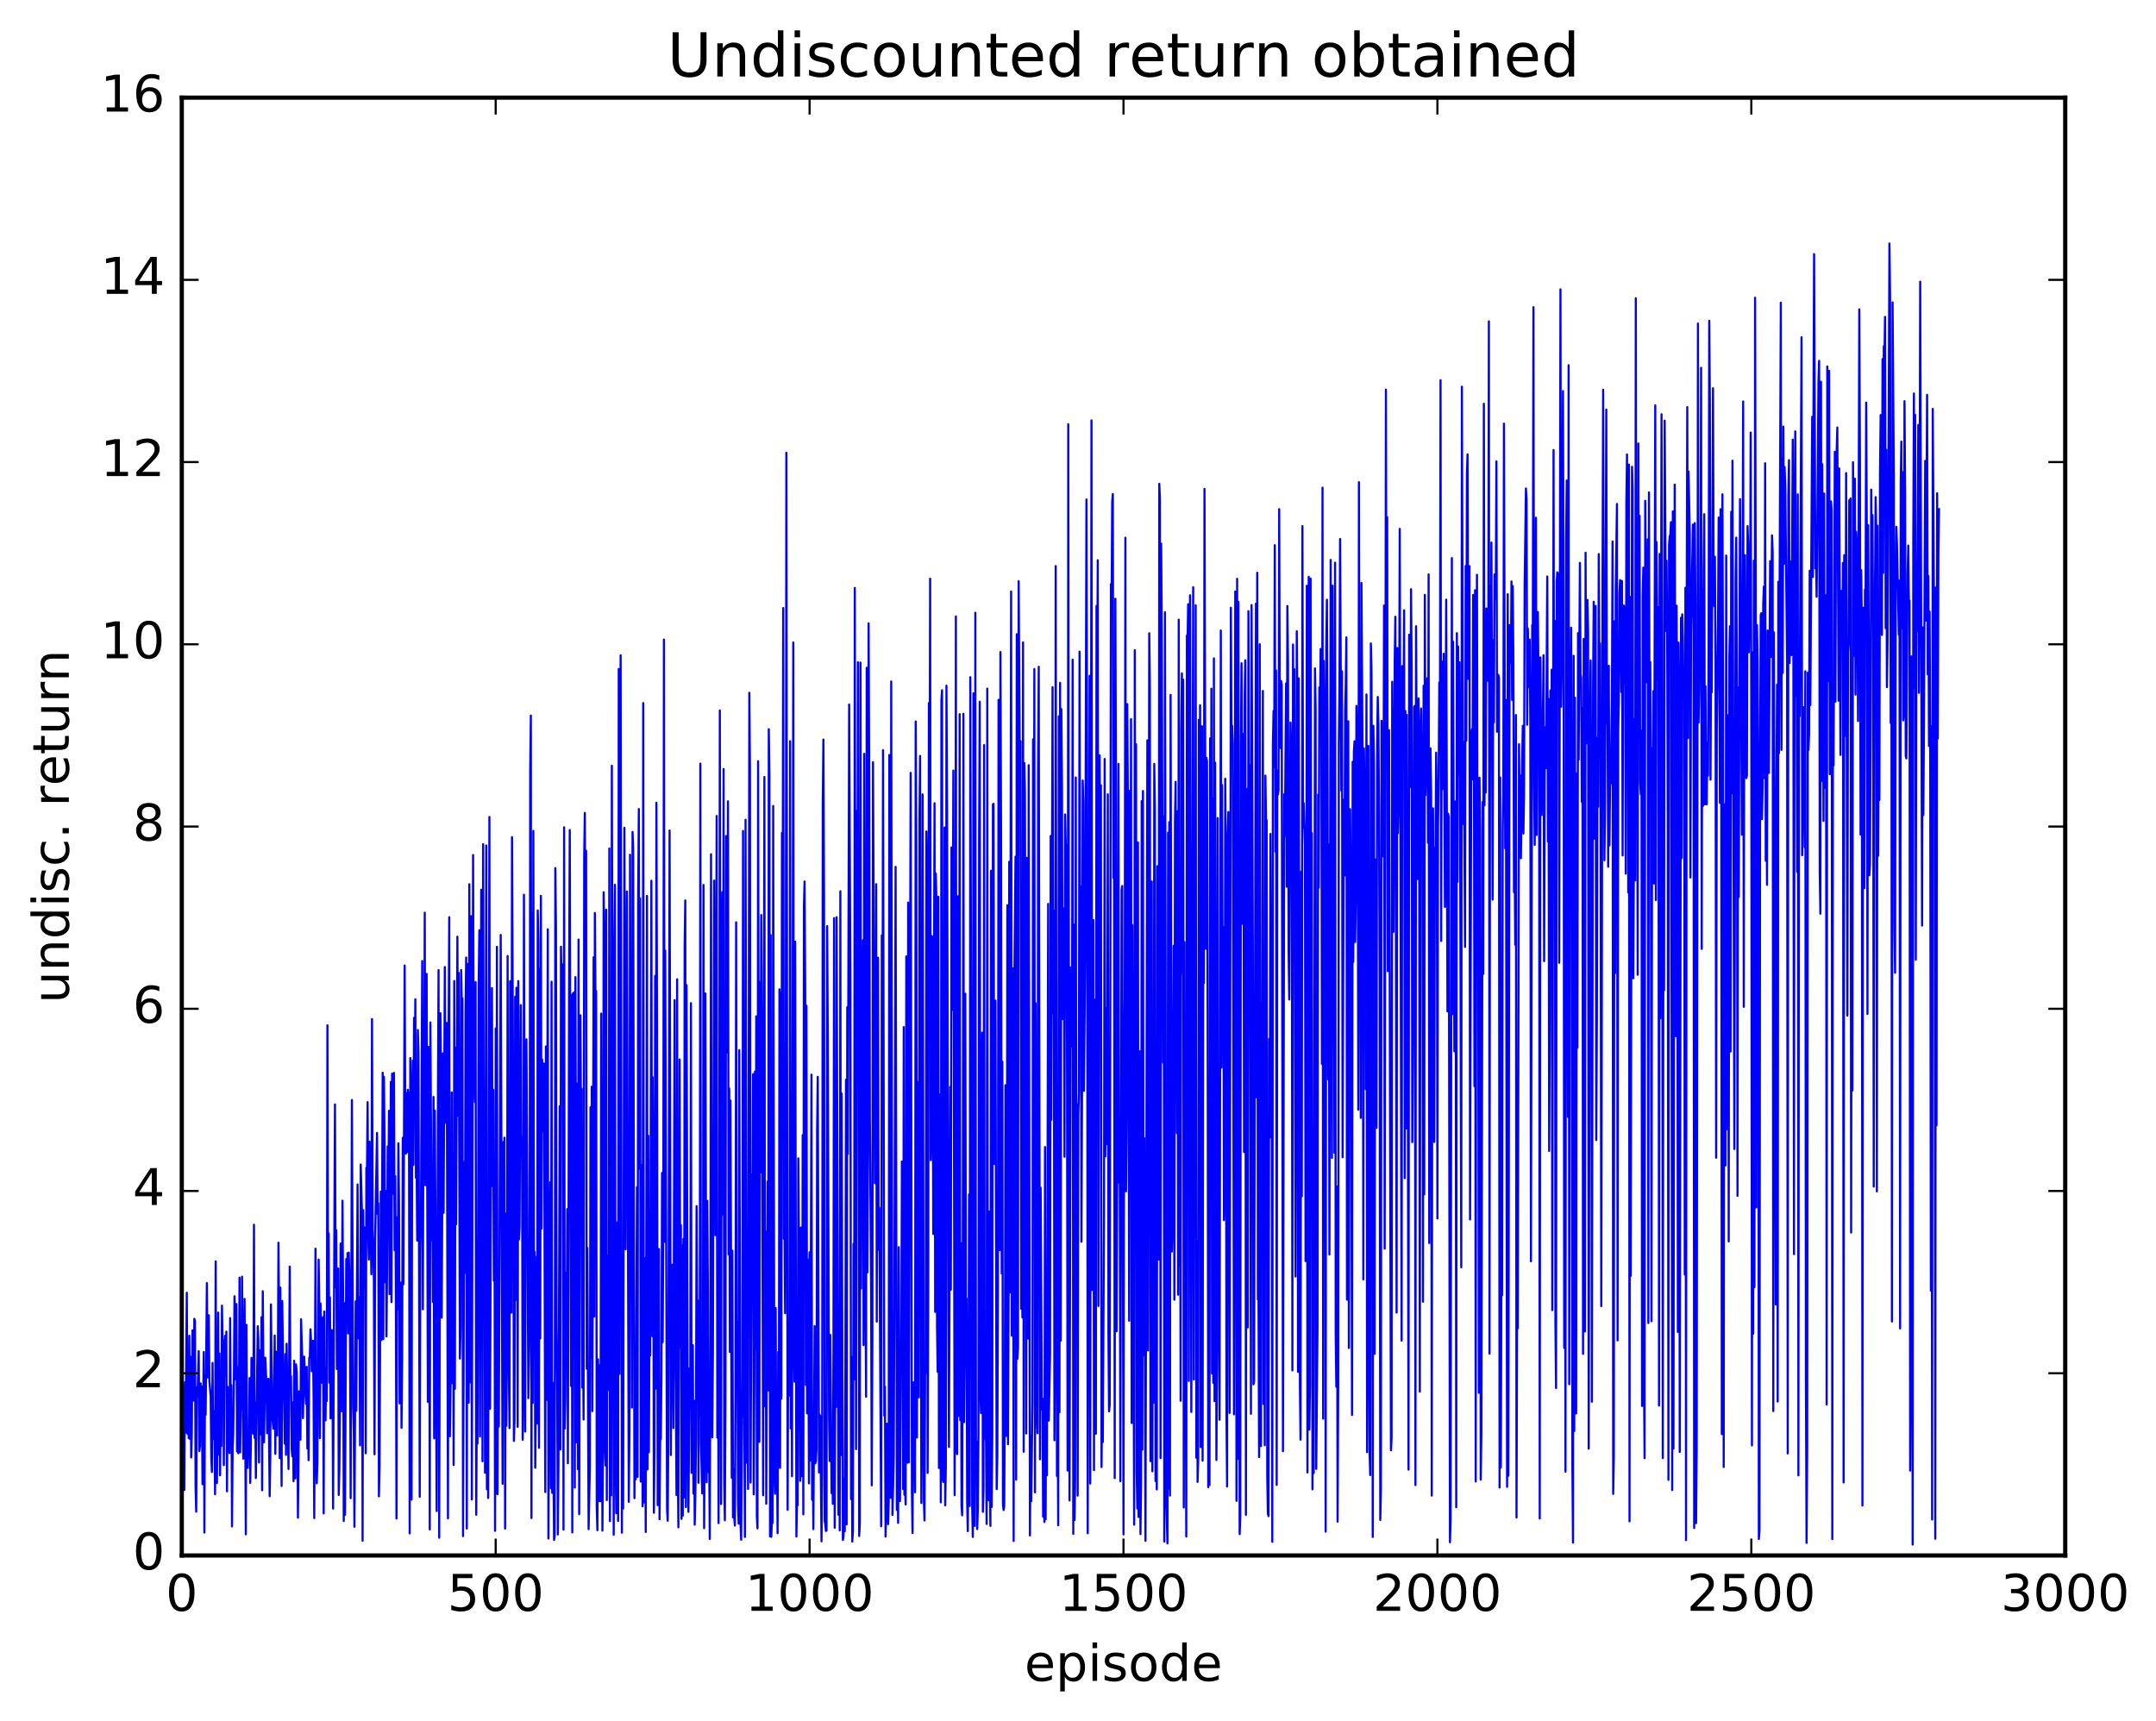 <?xml version="1.0" encoding="utf-8" standalone="no"?>
<!DOCTYPE svg PUBLIC "-//W3C//DTD SVG 1.1//EN"
  "http://www.w3.org/Graphics/SVG/1.1/DTD/svg11.dtd">
<!-- Created with matplotlib (http://matplotlib.org/) -->
<svg height="408pt" version="1.1" viewBox="0 0 511 408" width="511pt" xmlns="http://www.w3.org/2000/svg" xmlns:xlink="http://www.w3.org/1999/xlink">
 <defs>
  <style type="text/css">
*{stroke-linecap:butt;stroke-linejoin:round;stroke-miterlimit:100000;}
  </style>
 </defs>
 <g id="figure_1">
  <g id="patch_1">
   <path d="M 0 408.169 
L 511.954 408.169 
L 511.954 0 
L 0 0 
z
" style="fill:#ffffff;"/>
  </g>
  <g id="axes_1">
   <g id="patch_2">
    <path d="M 43.084 368.742 
L 489.484 368.742 
L 489.484 23.142 
L 43.084 23.142 
z
" style="fill:#ffffff;"/>
   </g>
   <g id="line2d_1">
    <path clip-path="url(#pef223758f2)" d="M 43.084 334.354 
L 43.233 338.658 
L 43.381 340.011 
L 43.53 328.734 
L 43.679 353.232 
L 43.828 327.641 
L 43.977 339.555 
L 44.274 306.448 
L 44.423 339.909 
L 44.572 333.797 
L 44.721 340.895 
L 44.869 316.656 
L 45.018 341.124 
L 45.167 321.653 
L 45.316 345.501 
L 45.465 339.73 
L 45.613 315.374 
L 45.911 332.01 
L 46.06 312.639 
L 46.209 313.184 
L 46.357 352.384 
L 46.506 358.355 
L 46.655 328.798 
L 46.804 331.072 
L 47.101 320.297 
L 47.25 343.992 
L 47.399 342.654 
L 47.548 327.944 
L 47.697 337.639 
L 47.845 328.685 
L 47.994 351.857 
L 48.292 320.509 
L 48.441 363.302 
L 48.589 325.908 
L 48.738 335.408 
L 49.036 304.172 
L 49.185 326.527 
L 49.333 325.79 
L 49.482 311.797 
L 49.631 327.402 
L 49.929 330.946 
L 50.077 345.413 
L 50.226 348.958 
L 50.375 323.097 
L 50.524 341.153 
L 50.673 334.535 
L 50.821 335.918 
L 50.97 354.243 
L 51.119 299.013 
L 51.268 348.806 
L 51.417 351.561 
L 51.714 311.164 
L 51.863 344.825 
L 52.012 320.855 
L 52.161 349.745 
L 52.309 331.861 
L 52.458 342.805 
L 52.607 309.508 
L 52.756 318.36 
L 52.905 317.728 
L 53.053 347.315 
L 53.202 318.897 
L 53.351 316.679 
L 53.5 325.87 
L 53.649 315.667 
L 53.797 353.537 
L 53.946 328.767 
L 54.244 342.512 
L 54.393 344.463 
L 54.541 312.458 
L 54.69 333.393 
L 54.839 328.379 
L 54.988 361.86 
L 55.137 343.174 
L 55.285 339.769 
L 55.434 328.107 
L 55.583 307.293 
L 55.732 313.575 
L 55.881 327.019 
L 56.029 309.138 
L 56.178 344.07 
L 56.327 324.049 
L 56.476 344.516 
L 56.625 335.425 
L 56.773 302.884 
L 56.922 344.291 
L 57.071 333.511 
L 57.22 334.074 
L 57.369 302.655 
L 57.666 345.793 
L 57.964 307.924 
L 58.261 363.724 
L 58.41 314.062 
L 58.559 341.225 
L 58.708 347.977 
L 58.857 340.366 
L 59.005 345.546 
L 59.154 326.691 
L 59.303 351.552 
L 59.452 342.558 
L 59.601 321.898 
L 59.749 337.348 
L 59.898 339.43 
L 60.047 339.919 
L 60.196 290.338 
L 60.345 340.859 
L 60.493 332.487 
L 60.642 350.384 
L 61.089 314.397 
L 61.237 317.422 
L 61.386 346.7 
L 61.535 320.062 
L 61.833 340.05 
L 61.981 312.247 
L 62.13 353.28 
L 62.279 306.101 
L 62.577 341.91 
L 62.874 321.853 
L 63.172 328.573 
L 63.321 339.764 
L 63.469 326.989 
L 63.618 326.862 
L 63.916 354.699 
L 64.065 345.08 
L 64.213 309.217 
L 64.511 335.923 
L 64.809 338.695 
L 65.106 316.605 
L 65.255 344.651 
L 65.404 320.43 
L 65.553 337.019 
L 65.701 340.315 
L 65.85 325.904 
L 65.999 294.591 
L 66.148 311.888 
L 66.297 345.661 
L 66.445 305.238 
L 66.743 352.262 
L 66.892 308.419 
L 67.189 328.72 
L 67.338 332.508 
L 67.487 342.223 
L 67.636 321.008 
L 67.785 344.888 
L 67.933 318.537 
L 68.38 348.229 
L 68.677 300.265 
L 68.826 327.736 
L 68.975 326.206 
L 69.124 343.468 
L 69.273 345.221 
L 69.421 332.445 
L 69.57 351.135 
L 69.719 322.581 
L 70.017 350.455 
L 70.165 323.443 
L 70.314 325.209 
L 70.463 332.657 
L 70.612 359.789 
L 70.909 329.832 
L 71.058 340.708 
L 71.207 341.284 
L 71.356 312.733 
L 71.653 322.798 
L 71.802 336.192 
L 72.1 321.612 
L 72.397 330.264 
L 72.546 332.81 
L 72.695 324.023 
L 72.844 343.391 
L 72.993 335.368 
L 73.141 346.151 
L 73.29 321.885 
L 73.439 321.755 
L 73.588 315.129 
L 73.737 318.228 
L 73.885 325.061 
L 74.183 317.842 
L 74.332 332.285 
L 74.481 359.875 
L 74.778 296.019 
L 74.927 345.209 
L 75.076 351.627 
L 75.225 346.689 
L 75.522 298.593 
L 75.671 308.963 
L 75.82 340.921 
L 75.969 309 
L 76.266 327.788 
L 76.415 313.016 
L 76.564 312.236 
L 76.713 358.778 
L 76.861 310.899 
L 77.01 333.285 
L 77.159 336.731 
L 77.308 324.273 
L 77.457 332.137 
L 77.605 243.059 
L 77.754 309.135 
L 77.903 292.385 
L 78.052 327.763 
L 78.201 307.552 
L 78.349 336.25 
L 78.647 315.313 
L 78.796 322.491 
L 78.945 357.618 
L 79.391 261.816 
L 79.54 305.106 
L 79.689 291.674 
L 79.837 324.537 
L 80.135 300.708 
L 80.284 354.398 
L 80.433 348.044 
L 80.581 331.489 
L 80.73 294.787 
L 80.879 334.574 
L 81.177 284.643 
L 81.325 309.325 
L 81.474 360.576 
L 81.623 308.913 
L 81.772 359.099 
L 82.069 298.475 
L 82.218 303.237 
L 82.367 297.059 
L 82.516 316.089 
L 82.665 296.939 
L 82.813 302.887 
L 82.962 317.828 
L 83.111 355.162 
L 83.409 260.777 
L 83.706 333.397 
L 83.855 339.184 
L 84.004 361.934 
L 84.301 308.499 
L 84.45 334.424 
L 84.748 280.786 
L 84.897 317.256 
L 85.045 307.493 
L 85.194 309.47 
L 85.343 342.645 
L 85.492 276.071 
L 85.789 287.584 
L 85.938 365.249 
L 86.087 286.866 
L 86.236 305.382 
L 86.385 302.413 
L 86.533 290.966 
L 86.682 344.523 
L 86.831 276.831 
L 86.98 277.781 
L 87.129 261.272 
L 87.277 293.139 
L 87.426 298.595 
L 87.575 270.642 
L 87.724 289.293 
L 87.873 293.335 
L 88.021 302.07 
L 88.17 241.579 
L 88.319 291.482 
L 88.468 295.731 
L 88.617 303.736 
L 88.765 344.76 
L 88.914 293.609 
L 89.361 268.564 
L 89.509 287.805 
L 89.658 285.253 
L 89.807 354.731 
L 89.956 347.579 
L 90.253 282.497 
L 90.402 317.675 
L 90.7 254.299 
L 90.849 317.436 
L 90.997 255.275 
L 91.146 271.207 
L 91.295 303.969 
L 91.444 282.291 
L 91.593 316.808 
L 91.741 301.112 
L 91.89 271.781 
L 92.039 285.999 
L 92.188 263.326 
L 92.337 306.789 
L 92.485 296.592 
L 92.634 256.471 
L 92.783 308.677 
L 92.932 254.522 
L 93.081 283.004 
L 93.378 254.337 
L 93.527 296.382 
L 93.676 278.822 
L 93.825 306.485 
L 93.973 359.982 
L 94.122 288.546 
L 94.271 310.385 
L 94.42 271.025 
L 94.569 285.106 
L 94.717 332.694 
L 94.866 309.699 
L 95.015 304.051 
L 95.164 338.487 
L 95.313 322.018 
L 95.461 269.739 
L 95.61 304.455 
L 95.908 228.887 
L 96.057 266.591 
L 96.205 273.466 
L 96.354 259.174 
L 96.503 273.103 
L 96.652 258.344 
L 96.801 259.779 
L 96.949 272.657 
L 97.098 363.52 
L 97.247 250.818 
L 97.545 355.494 
L 97.693 257.868 
L 97.842 251.416 
L 97.991 276.171 
L 98.14 241.296 
L 98.289 262.218 
L 98.437 236.887 
L 98.586 279.181 
L 98.735 275.266 
L 98.884 294.101 
L 99.033 244.18 
L 99.181 249.521 
L 99.479 354.839 
L 99.628 296.474 
L 99.777 287.388 
L 100.074 227.811 
L 100.223 310.39 
L 100.372 258.025 
L 100.521 271.264 
L 100.669 216.372 
L 100.818 280.964 
L 100.967 264.039 
L 101.116 230.874 
L 101.413 332.337 
L 101.562 248.182 
L 101.711 272.557 
L 101.86 362.573 
L 102.009 242.378 
L 102.306 294.045 
L 102.455 285.401 
L 102.604 308.671 
L 102.753 260.055 
L 102.901 340.98 
L 103.05 263.276 
L 103.199 286.559 
L 103.497 358.213 
L 103.794 262.157 
L 103.943 229.971 
L 104.092 364.528 
L 104.389 240.208 
L 104.538 256.568 
L 104.687 312.361 
L 104.985 249.707 
L 105.133 287.521 
L 105.431 229.243 
L 105.58 266.179 
L 105.729 244.812 
L 105.877 242.494 
L 106.175 359.945 
L 106.324 244.791 
L 106.473 217.442 
L 106.621 340.482 
L 106.919 318.108 
L 107.068 258.963 
L 107.217 327.875 
L 107.365 273.496 
L 107.514 347.291 
L 107.663 232.557 
L 107.812 329.244 
L 107.961 248.369 
L 108.109 290.224 
L 108.407 222.052 
L 108.556 264.451 
L 108.705 230.629 
L 109.002 322.072 
L 109.151 315.021 
L 109.3 229.953 
L 109.449 237.857 
L 109.597 236.694 
L 109.746 364.16 
L 110.044 275.494 
L 110.193 301.717 
L 110.341 240.285 
L 110.49 226.993 
L 110.639 362.354 
L 110.788 246.522 
L 110.937 228.511 
L 111.085 332.522 
L 111.234 209.61 
L 111.383 314.729 
L 111.532 327.717 
L 111.681 217.198 
L 111.829 355.467 
L 112.127 202.691 
L 112.276 254.64 
L 112.425 256.612 
L 112.573 261.261 
L 112.722 232.813 
L 112.871 359.085 
L 113.02 331.021 
L 113.169 342.194 
L 113.466 232.137 
L 113.615 220.512 
L 113.764 340.536 
L 114.061 210.912 
L 114.21 253.383 
L 114.359 346.404 
L 114.508 200.123 
L 114.657 274.727 
L 114.805 258.376 
L 114.954 349.131 
L 115.252 200.439 
L 115.401 353.06 
L 115.549 285.181 
L 115.698 355.106 
L 115.996 193.67 
L 116.145 333.963 
L 116.442 263.799 
L 116.591 234.235 
L 116.74 281.178 
L 116.889 258.34 
L 117.037 303.569 
L 117.186 276.396 
L 117.335 362.906 
L 117.484 243.811 
L 117.633 354.03 
L 117.781 224.434 
L 117.93 354.219 
L 118.079 302.262 
L 118.228 338.169 
L 118.674 221.639 
L 119.121 351.742 
L 119.269 270.735 
L 119.418 288.48 
L 119.567 269.715 
L 119.716 362.365 
L 119.865 287.731 
L 120.013 338.013 
L 120.162 317.364 
L 120.311 226.632 
L 120.46 312.489 
L 120.757 338.54 
L 120.906 232.614 
L 121.204 311.166 
L 121.353 198.453 
L 121.65 267.196 
L 121.799 341.58 
L 121.948 336.693 
L 122.097 236.285 
L 122.245 308.137 
L 122.394 234.166 
L 122.692 338.253 
L 122.841 232.57 
L 122.989 293.82 
L 123.138 290.69 
L 123.436 238.286 
L 123.585 273.953 
L 123.733 269.571 
L 123.882 341.312 
L 124.031 329.276 
L 124.18 212.109 
L 124.477 339.356 
L 124.626 258.846 
L 124.775 246.383 
L 124.924 271.204 
L 125.221 331.449 
L 125.519 312.616 
L 125.668 182.472 
L 125.817 169.63 
L 125.965 359.871 
L 126.114 216.456 
L 126.263 332.551 
L 126.412 196.988 
L 126.561 302.981 
L 126.709 296.789 
L 126.858 347.936 
L 127.007 331.342 
L 127.156 297.929 
L 127.305 337.469 
L 127.453 215.832 
L 127.602 222.997 
L 127.751 343.224 
L 127.9 229.623 
L 128.049 317.294 
L 128.197 212.374 
L 128.346 291.271 
L 128.495 251.194 
L 128.793 268.251 
L 128.941 252.138 
L 129.239 353.711 
L 129.388 248.073 
L 129.537 331.854 
L 129.834 220.302 
L 129.983 364.717 
L 130.281 293.094 
L 130.429 280.227 
L 130.578 352.82 
L 130.727 232.725 
L 130.876 353.894 
L 131.025 327.807 
L 131.322 365.061 
L 131.471 364.098 
L 131.62 205.792 
L 131.769 219.909 
L 131.917 314.589 
L 132.066 329.693 
L 132.215 363.764 
L 132.364 346.993 
L 132.661 262.229 
L 132.81 343.618 
L 132.959 224.437 
L 133.108 234.046 
L 133.257 228.606 
L 133.405 236.677 
L 133.554 362.607 
L 133.703 196.115 
L 133.852 338.644 
L 134.001 331.474 
L 134.149 301.801 
L 134.298 320.826 
L 134.447 286.63 
L 134.596 346.889 
L 134.893 231.57 
L 135.042 196.775 
L 135.34 328.54 
L 135.489 235.859 
L 135.637 363.276 
L 135.786 235.509 
L 135.935 315.695 
L 136.084 235.218 
L 136.233 352.647 
L 136.381 231.643 
L 136.679 341.947 
L 136.828 256.864 
L 136.977 348.297 
L 137.125 222.732 
L 137.274 358.953 
L 137.572 240.698 
L 137.721 270.331 
L 137.869 258.096 
L 138.018 328.94 
L 138.167 315.487 
L 138.316 336.504 
L 138.465 203.121 
L 138.613 192.714 
L 138.762 228.491 
L 138.911 201.672 
L 139.06 324.46 
L 139.209 295.818 
L 139.506 362.479 
L 139.804 347.85 
L 139.953 262.48 
L 140.101 321.862 
L 140.25 257.626 
L 140.399 334.512 
L 140.697 226.927 
L 140.845 312.101 
L 140.994 216.436 
L 141.143 237.215 
L 141.292 234.925 
L 141.441 357.373 
L 141.589 362.761 
L 141.738 322.248 
L 142.036 355.875 
L 142.185 323.607 
L 142.333 355.872 
L 142.482 240.291 
L 142.78 362.855 
L 142.929 340.778 
L 143.077 211.51 
L 143.226 223.306 
L 143.375 343.613 
L 143.524 347.412 
L 143.673 215.658 
L 143.821 355.609 
L 143.97 297.87 
L 144.119 297.597 
L 144.268 329.482 
L 144.417 201.14 
L 144.565 360.59 
L 144.714 270.088 
L 144.863 354.482 
L 145.012 181.528 
L 145.458 363.812 
L 145.607 223.148 
L 145.756 209.74 
L 145.905 345.842 
L 146.053 358.732 
L 146.202 356.399 
L 146.351 289.711 
L 146.5 360.562 
L 146.649 158.587 
L 146.797 325.694 
L 147.095 155.339 
L 147.393 363.344 
L 147.541 305.59 
L 147.69 357.612 
L 147.988 196.234 
L 148.285 296.158 
L 148.583 211.348 
L 149.029 356.029 
L 149.178 339.587 
L 149.327 202.621 
L 149.476 266.525 
L 149.625 263.841 
L 149.773 333.686 
L 149.922 197.215 
L 150.071 201.244 
L 150.369 355.156 
L 150.517 326.971 
L 150.666 350.707 
L 150.964 281.442 
L 151.113 350.11 
L 151.261 212.158 
L 151.41 191.789 
L 151.559 277.033 
L 151.708 212.965 
L 151.857 351.228 
L 152.005 339.377 
L 152.154 276.133 
L 152.303 357.08 
L 152.452 166.671 
L 152.601 356.18 
L 152.749 298.254 
L 153.047 363.174 
L 153.345 212.377 
L 153.493 348.311 
L 153.642 269.248 
L 153.791 344.248 
L 153.94 313.476 
L 154.089 321.326 
L 154.386 208.791 
L 154.535 316.714 
L 154.684 255.368 
L 154.833 281.168 
L 154.981 358.613 
L 155.13 344.539 
L 155.279 231.34 
L 155.428 329.174 
L 155.577 190.301 
L 155.725 242.118 
L 155.874 356.812 
L 156.023 351.768 
L 156.172 296.099 
L 156.321 360.157 
L 156.469 340.214 
L 156.618 341.16 
L 156.767 326.037 
L 156.916 278.064 
L 157.065 318.185 
L 157.213 289.214 
L 157.362 151.616 
L 157.511 294.381 
L 157.66 225.332 
L 158.106 357.919 
L 158.255 360.511 
L 158.404 337.899 
L 158.701 196.883 
L 158.999 344.931 
L 159.148 303.99 
L 159.297 299.809 
L 159.594 338.523 
L 159.892 237.095 
L 160.041 317.867 
L 160.189 329.794 
L 160.338 354.421 
L 160.487 232.155 
L 160.636 344.252 
L 160.785 362.067 
L 161.082 251.166 
L 161.231 319.486 
L 161.38 290.444 
L 161.529 360.069 
L 161.677 295.219 
L 161.826 359.303 
L 161.975 293.71 
L 162.124 354.995 
L 162.273 224.225 
L 162.421 213.459 
L 162.57 357.273 
L 162.719 233.535 
L 163.017 342.465 
L 163.165 358.387 
L 163.463 324.322 
L 163.612 324.602 
L 163.761 237.808 
L 163.909 349.14 
L 164.207 318.887 
L 164.356 354.072 
L 164.505 332.06 
L 164.653 361.436 
L 164.802 354.851 
L 164.951 341.879 
L 165.1 285.925 
L 165.249 311.821 
L 165.397 308.292 
L 165.546 351.508 
L 165.695 318.487 
L 165.844 335.565 
L 165.993 181.022 
L 166.141 342.023 
L 166.439 354.05 
L 166.588 342.018 
L 166.737 209.789 
L 166.885 362.271 
L 167.034 337.519 
L 167.183 235.508 
L 167.481 351.386 
L 167.629 284.663 
L 167.778 305.697 
L 167.927 349.031 
L 168.076 344.429 
L 168.225 364.822 
L 168.373 315.663 
L 168.522 202.509 
L 168.671 317.802 
L 168.82 340.741 
L 168.969 320.517 
L 169.266 208.753 
L 169.564 292.828 
L 169.861 193.431 
L 170.01 340.808 
L 170.159 300.608 
L 170.308 361.068 
L 170.457 311.914 
L 170.605 168.42 
L 170.903 356.548 
L 171.052 222.051 
L 171.201 211.498 
L 171.349 287.929 
L 171.498 182.31 
L 171.647 350.934 
L 171.796 360.402 
L 171.945 331.906 
L 172.093 198.188 
L 172.242 249.493 
L 172.391 248.932 
L 172.54 189.954 
L 172.689 297.4 
L 172.837 258.025 
L 172.986 320.485 
L 173.135 260.905 
L 173.433 350.32 
L 173.581 296.484 
L 173.73 359.715 
L 173.879 348.089 
L 174.028 359.851 
L 174.177 361.663 
L 174.325 330.988 
L 174.474 218.647 
L 174.623 327.565 
L 174.772 313.433 
L 174.921 356.353 
L 175.069 361.197 
L 175.218 248.951 
L 175.516 361.29 
L 175.665 365.016 
L 175.962 326.443 
L 176.111 196.985 
L 176.26 334.58 
L 176.409 335.956 
L 176.557 364.345 
L 176.706 194.337 
L 177.004 346.766 
L 177.153 329.455 
L 177.301 352.971 
L 177.599 164.243 
L 177.748 182.403 
L 177.897 351.456 
L 178.194 278.435 
L 178.343 290.263 
L 178.492 254.645 
L 178.641 354.267 
L 178.789 327.811 
L 178.938 254.061 
L 179.087 319.799 
L 179.236 240.944 
L 179.385 359.405 
L 179.533 362.315 
L 179.682 180.448 
L 179.98 341.8 
L 180.129 232.792 
L 180.277 277.933 
L 180.426 216.923 
L 180.575 240.078 
L 180.873 354.471 
L 181.17 184.193 
L 181.319 333.375 
L 181.468 291.983 
L 181.617 356.479 
L 181.914 280.086 
L 182.063 329.628 
L 182.212 172.863 
L 182.361 183.931 
L 182.509 364.204 
L 182.658 221.692 
L 182.807 364.314 
L 182.956 360.252 
L 183.105 361.01 
L 183.253 191.067 
L 183.551 349.579 
L 183.7 354.112 
L 183.849 310.092 
L 183.997 352.852 
L 184.146 344.339 
L 184.295 363.448 
L 184.444 320.489 
L 184.593 347.734 
L 184.741 234.525 
L 184.89 347.974 
L 185.039 235.265 
L 185.188 331.594 
L 185.337 197.45 
L 185.485 238.748 
L 185.634 144.144 
L 185.783 293.65 
L 185.932 289.474 
L 186.081 311.312 
L 186.229 264.867 
L 186.378 107.341 
L 186.676 357.928 
L 186.825 313.751 
L 186.973 330.859 
L 187.122 324.313 
L 187.271 175.707 
L 187.42 338.654 
L 187.569 295.889 
L 187.717 349.957 
L 188.015 152.296 
L 188.164 318.815 
L 188.313 327.525 
L 188.461 223.229 
L 188.759 364.246 
L 188.908 355.182 
L 189.057 356.841 
L 189.205 274.596 
L 189.503 315.56 
L 189.652 351.047 
L 189.801 291.005 
L 189.949 308.828 
L 190.098 349.982 
L 190.247 269.116 
L 190.396 358.993 
L 190.545 214.697 
L 190.693 208.96 
L 190.842 234.68 
L 190.991 328.313 
L 191.14 238.425 
L 191.289 335.057 
L 191.437 298.553 
L 191.586 315.194 
L 191.735 351.656 
L 191.884 296.872 
L 192.033 346.27 
L 192.33 254.75 
L 192.479 355.527 
L 192.628 343.062 
L 192.777 362.489 
L 193.074 314.369 
L 193.223 346.912 
L 193.372 346.432 
L 193.521 343.609 
L 193.669 267.767 
L 193.818 255.271 
L 194.116 349.062 
L 194.265 335.391 
L 194.413 335.854 
L 194.711 365.384 
L 194.86 349.983 
L 195.009 190.548 
L 195.157 175.324 
L 195.306 213.636 
L 195.455 360.535 
L 195.604 361.383 
L 195.753 362.943 
L 195.901 362.824 
L 196.05 219.533 
L 196.199 246.667 
L 196.497 336.13 
L 196.645 346.355 
L 196.794 316.468 
L 197.092 353.972 
L 197.241 344.058 
L 197.389 356.494 
L 197.538 320.763 
L 197.687 217.654 
L 197.836 362.188 
L 197.985 317.123 
L 198.133 333.591 
L 198.282 217.435 
L 198.729 359.096 
L 198.877 332.227 
L 199.026 362.804 
L 199.175 211.277 
L 199.324 344.938 
L 199.473 259.219 
L 199.77 365.055 
L 199.919 364.237 
L 200.068 350.408 
L 200.217 363.005 
L 200.365 324.187 
L 200.514 255.962 
L 200.663 361.37 
L 200.812 238.787 
L 200.961 273.549 
L 201.258 167.008 
L 201.556 232.974 
L 201.705 355.393 
L 201.853 321.646 
L 202.002 365.453 
L 202.151 362.962 
L 202.3 294.882 
L 202.449 326.988 
L 202.597 139.367 
L 202.895 343.523 
L 203.044 192.229 
L 203.193 249.91 
L 203.341 156.979 
L 203.639 364.119 
L 203.788 361.002 
L 203.937 157.071 
L 204.085 305.45 
L 204.383 237.283 
L 204.532 222.879 
L 204.681 318.861 
L 204.829 178.703 
L 205.127 302.914 
L 205.276 331.108 
L 205.425 158.292 
L 205.573 301.654 
L 205.722 272.275 
L 205.871 147.769 
L 206.02 186.518 
L 206.169 265.312 
L 206.466 305.738 
L 206.615 352.122 
L 206.764 317.107 
L 206.913 180.668 
L 207.359 280.488 
L 207.508 264.732 
L 207.657 209.601 
L 207.805 313.303 
L 207.954 236.297 
L 208.103 227.036 
L 208.252 296.287 
L 208.401 286.341 
L 208.847 361.823 
L 208.996 221.747 
L 209.145 265.051 
L 209.293 177.839 
L 209.591 335.599 
L 209.74 328.728 
L 209.889 364.256 
L 210.037 357.151 
L 210.186 337.511 
L 210.484 361.323 
L 210.633 356.016 
L 210.781 178.989 
L 211.079 355.073 
L 211.228 161.54 
L 211.525 359.119 
L 211.823 345.428 
L 211.972 309.892 
L 212.269 205.495 
L 212.567 357.955 
L 212.716 345.876 
L 212.865 361.007 
L 213.013 295.646 
L 213.311 355.843 
L 213.46 323.602 
L 213.609 324.55 
L 213.757 275.362 
L 214.055 352.998 
L 214.204 243.481 
L 214.353 354.342 
L 214.501 352.228 
L 214.65 356.643 
L 214.799 226.727 
L 214.948 244.508 
L 215.097 346.744 
L 215.245 213.965 
L 215.394 346.672 
L 215.841 183.222 
L 216.138 353.911 
L 216.287 363.431 
L 216.436 327.696 
L 216.585 331.167 
L 216.882 353.768 
L 217.031 171.031 
L 217.18 199.427 
L 217.329 340.775 
L 217.477 256.53 
L 217.626 320.759 
L 217.775 331.256 
L 217.924 194.455 
L 218.073 179.212 
L 218.37 356.309 
L 218.519 339.023 
L 218.668 188.32 
L 218.965 355.459 
L 219.114 360.443 
L 219.263 325.883 
L 219.412 325.087 
L 219.561 197.109 
L 219.709 205.384 
L 219.858 349.175 
L 220.007 305.464 
L 220.156 166.658 
L 220.305 210.494 
L 220.453 137.171 
L 220.602 275.029 
L 220.751 267.521 
L 220.9 221.92 
L 221.049 240.692 
L 221.197 292.528 
L 221.495 190.408 
L 221.644 310.995 
L 221.793 207.086 
L 221.941 213.195 
L 222.09 314.748 
L 222.239 325.198 
L 222.388 212.59 
L 222.537 348.005 
L 222.685 259.456 
L 222.983 356.153 
L 223.132 166.018 
L 223.281 163.628 
L 223.429 350.457 
L 223.578 351.315 
L 223.876 196.168 
L 224.025 356.862 
L 224.173 347.79 
L 224.322 162.549 
L 224.471 192.371 
L 224.769 309.151 
L 224.917 343.018 
L 225.215 257.681 
L 225.364 305.728 
L 225.513 200.902 
L 225.661 239.397 
L 225.81 228.215 
L 225.959 182.665 
L 226.257 354.445 
L 226.405 310.72 
L 226.554 146.141 
L 226.703 343.899 
L 226.852 344.718 
L 227.001 212.473 
L 227.298 335.675 
L 227.447 169.302 
L 227.596 336.674 
L 227.745 294.692 
L 227.893 356.982 
L 228.042 359.212 
L 228.191 293.637 
L 228.34 169.209 
L 228.489 337.129 
L 228.637 323.031 
L 228.786 235.571 
L 228.935 313.504 
L 229.084 307.845 
L 229.233 356.016 
L 229.381 362.968 
L 229.53 339.889 
L 229.679 283.171 
L 229.828 357.018 
L 229.977 160.529 
L 230.274 283.163 
L 230.423 357.44 
L 230.572 364.355 
L 230.721 164.367 
L 230.869 180.219 
L 231.018 361.74 
L 231.167 145.276 
L 231.316 343.07 
L 231.465 341.737 
L 231.613 362.472 
L 231.762 357.75 
L 231.911 339.75 
L 232.06 199.112 
L 232.209 166.36 
L 232.357 329.662 
L 232.506 334.984 
L 232.655 260.382 
L 232.804 244.798 
L 232.953 358.394 
L 233.101 353.136 
L 233.25 176.617 
L 233.399 341.136 
L 233.548 319.809 
L 233.845 361.269 
L 233.994 163.241 
L 234.143 348.211 
L 234.292 355.651 
L 234.441 287.231 
L 234.589 349.781 
L 234.738 361.729 
L 234.887 206.43 
L 235.036 357.264 
L 235.185 339.866 
L 235.333 190.674 
L 235.482 190.549 
L 235.631 275.909 
L 235.929 237.206 
L 236.226 353.02 
L 236.375 345.313 
L 236.524 305.487 
L 236.673 165.901 
L 236.821 279.181 
L 236.97 296.369 
L 237.119 154.567 
L 237.268 198.266 
L 237.417 301.9 
L 237.565 251.678 
L 237.714 356.611 
L 237.863 357.971 
L 238.012 356.99 
L 238.161 330.515 
L 238.309 257.267 
L 238.458 340.407 
L 238.607 327.627 
L 238.756 214.586 
L 238.905 342.366 
L 239.053 307.461 
L 239.202 204.292 
L 239.351 306.38 
L 239.649 140.211 
L 239.797 316.628 
L 239.946 305.257 
L 240.095 229.55 
L 240.244 365.301 
L 240.393 234.543 
L 240.69 203.086 
L 240.839 350.759 
L 240.988 150.345 
L 241.137 322.127 
L 241.285 319.418 
L 241.434 137.77 
L 241.732 185.916 
L 241.881 175.695 
L 242.029 310.261 
L 242.178 303.6 
L 242.327 312.305 
L 242.476 152.28 
L 242.625 344.159 
L 242.773 180.873 
L 242.922 187.838 
L 243.22 339.818 
L 243.369 203.379 
L 243.666 317.301 
L 243.815 181.405 
L 244.113 363.993 
L 244.261 340.322 
L 244.41 355.883 
L 244.708 332.237 
L 244.857 175.264 
L 245.005 240.674 
L 245.154 158.603 
L 245.303 353.782 
L 245.452 237.85 
L 245.749 335.158 
L 245.898 339.744 
L 246.047 183.01 
L 246.196 158.074 
L 246.493 345.941 
L 246.642 281.56 
L 246.94 334.195 
L 247.089 331.535 
L 247.237 359.559 
L 247.386 350.477 
L 247.535 360.812 
L 247.684 271.92 
L 247.833 360.175 
L 247.981 311.684 
L 248.13 349.745 
L 248.428 214.278 
L 248.577 336.764 
L 248.874 320.983 
L 249.023 198.174 
L 249.172 265.481 
L 249.469 162.912 
L 249.618 240.257 
L 249.767 215.872 
L 249.916 341.436 
L 250.065 314.374 
L 250.213 134.2 
L 250.511 349.904 
L 250.66 331.522 
L 250.809 361.577 
L 250.957 169.813 
L 251.106 334.803 
L 251.255 161.878 
L 251.404 317.805 
L 251.553 168.112 
L 251.701 186.341 
L 251.85 241.572 
L 251.999 235.906 
L 252.148 215.336 
L 252.297 274.211 
L 252.445 193.067 
L 252.594 200.11 
L 252.743 200.9 
L 252.892 247.185 
L 253.041 348.612 
L 253.189 100.57 
L 253.487 355.695 
L 253.785 229.334 
L 253.933 234.958 
L 254.082 248.101 
L 254.231 156.387 
L 254.38 363.621 
L 254.529 219.162 
L 254.677 360.346 
L 254.826 350.656 
L 254.975 184.315 
L 255.124 314.78 
L 255.273 261.812 
L 255.421 354.553 
L 255.57 264.357 
L 255.719 258.945 
L 255.868 154.479 
L 256.017 233.784 
L 256.165 210.146 
L 256.314 294.375 
L 256.463 256.797 
L 256.612 185.035 
L 256.761 190.359 
L 256.909 258.594 
L 257.207 225.958 
L 257.505 118.403 
L 257.653 178.918 
L 257.802 363.483 
L 258.249 160.201 
L 258.397 351.684 
L 258.695 99.65 
L 258.844 305.793 
L 259.141 218.123 
L 259.29 348.505 
L 259.439 236.992 
L 259.588 329.303 
L 259.737 339.881 
L 259.885 143.628 
L 260.034 168.09 
L 260.183 132.808 
L 260.332 309.601 
L 260.629 179.065 
L 260.778 210.656 
L 260.927 186.167 
L 261.076 347.768 
L 261.225 329.875 
L 261.373 341.861 
L 261.671 287.08 
L 261.82 179.926 
L 261.969 274.137 
L 262.266 238.976 
L 262.415 271.232 
L 262.564 188.292 
L 262.713 315.903 
L 262.861 334.574 
L 263.01 333.051 
L 263.308 138.46 
L 263.457 144.738 
L 263.605 119.071 
L 263.754 117.104 
L 263.903 208.12 
L 264.052 200.492 
L 264.201 350.388 
L 264.349 141.934 
L 264.498 186.241 
L 264.647 315.585 
L 264.945 243.528 
L 265.093 181.102 
L 265.242 280.37 
L 265.391 272.902 
L 265.54 351.14 
L 265.837 210.922 
L 265.986 210.039 
L 266.284 363.746 
L 266.433 251.443 
L 266.581 236.943 
L 266.73 127.47 
L 266.879 282.424 
L 267.028 265.941 
L 267.177 166.917 
L 267.325 190.359 
L 267.474 233.055 
L 267.623 313.091 
L 267.772 187.465 
L 267.921 282.257 
L 268.069 170.474 
L 268.218 337.352 
L 268.367 219.308 
L 268.813 361.446 
L 268.962 154.126 
L 269.111 269.336 
L 269.26 176.428 
L 269.409 348.883 
L 269.557 357.613 
L 269.706 199.717 
L 269.855 359.614 
L 270.004 326.922 
L 270.153 249.241 
L 270.301 363.674 
L 270.45 351.726 
L 270.599 189.903 
L 270.748 343.651 
L 270.897 187.516 
L 271.045 321.26 
L 271.194 269.801 
L 271.492 365.262 
L 271.938 175.505 
L 272.087 320.13 
L 272.385 150.12 
L 272.533 162.801 
L 272.682 346.399 
L 272.831 309.604 
L 272.98 208.971 
L 273.129 348.791 
L 273.277 245.935 
L 273.426 332.515 
L 273.575 181.091 
L 273.724 191.913 
L 273.873 351.081 
L 274.021 325.839 
L 274.17 353.087 
L 274.319 205.347 
L 274.468 231.209 
L 274.617 298.595 
L 274.765 114.679 
L 274.914 118.372 
L 275.063 345.659 
L 275.212 128.885 
L 275.361 150.414 
L 275.658 251.923 
L 275.807 193.458 
L 275.956 365.448 
L 276.105 145.144 
L 276.253 220.597 
L 276.402 354.799 
L 276.7 365.875 
L 276.849 197.38 
L 276.997 352.895 
L 277.146 194.893 
L 277.295 354.537 
L 277.444 164.728 
L 277.741 296.683 
L 277.89 290.091 
L 278.188 224.218 
L 278.337 308.108 
L 278.485 194.974 
L 278.634 185.352 
L 278.932 268.593 
L 279.081 192.305 
L 279.229 306.92 
L 279.378 146.889 
L 279.527 299.963 
L 279.676 252.827 
L 279.825 332.066 
L 279.973 172.823 
L 280.122 159.63 
L 280.271 230.786 
L 280.42 161.115 
L 280.569 357.362 
L 280.717 223.342 
L 280.866 324.463 
L 281.015 318.112 
L 281.164 364.253 
L 281.313 150.639 
L 281.461 152.757 
L 281.61 143.231 
L 281.759 327.369 
L 282.057 141.12 
L 282.354 334.715 
L 282.652 201.984 
L 282.801 139.206 
L 282.949 327.027 
L 283.098 228.201 
L 283.247 286.234 
L 283.396 143.494 
L 283.545 345.561 
L 283.693 294.195 
L 283.842 351.309 
L 283.991 346.039 
L 284.14 170.635 
L 284.289 228.805 
L 284.437 167.181 
L 284.586 343.05 
L 284.735 189.773 
L 284.884 172.157 
L 285.033 346.254 
L 285.181 231.99 
L 285.33 233.05 
L 285.479 115.905 
L 285.777 224.907 
L 285.925 179.615 
L 286.074 180.481 
L 286.223 240.141 
L 286.372 352.547 
L 286.521 273.288 
L 286.669 352.028 
L 286.818 175.031 
L 286.967 251.31 
L 287.116 163.262 
L 287.265 325.623 
L 287.413 189.29 
L 287.562 327.809 
L 287.711 156.072 
L 287.86 332.153 
L 288.009 180.786 
L 288.306 346.101 
L 288.455 317.548 
L 288.604 193.932 
L 288.753 317.953 
L 288.901 313.618 
L 289.05 336.566 
L 289.348 149.475 
L 289.497 253.059 
L 289.645 186.089 
L 289.794 234.155 
L 289.943 219.769 
L 290.092 289.248 
L 290.241 282.218 
L 290.389 184.614 
L 290.538 203.308 
L 290.687 334.939 
L 290.836 352.396 
L 290.985 198.394 
L 291.133 192.504 
L 291.431 334.954 
L 291.729 144.068 
L 291.877 174.909 
L 292.026 172.033 
L 292.175 176.274 
L 292.473 335.274 
L 292.77 140.22 
L 292.919 210.998 
L 293.068 355.795 
L 293.217 137.205 
L 293.365 345.871 
L 293.514 142.686 
L 293.812 363.677 
L 293.961 359.602 
L 294.109 176.862 
L 294.258 157.235 
L 294.556 219.035 
L 294.705 173.999 
L 294.853 273.096 
L 295.002 164.808 
L 295.151 156.511 
L 295.3 359.097 
L 295.449 187.041 
L 295.746 314.691 
L 295.895 144.878 
L 296.044 182.017 
L 296.193 181.324 
L 296.49 335.154 
L 296.639 143.44 
L 296.937 223.782 
L 297.085 328.169 
L 297.234 327.492 
L 297.681 143.104 
L 297.829 260.13 
L 297.978 135.766 
L 298.127 308.02 
L 298.276 307.341 
L 298.425 345.417 
L 298.573 152.724 
L 298.722 307.786 
L 298.871 342.796 
L 299.02 238.487 
L 299.169 237.406 
L 299.317 163.795 
L 299.466 332.815 
L 299.615 271.696 
L 299.764 342.612 
L 299.913 183.867 
L 300.061 194.175 
L 300.21 194.501 
L 300.359 349.872 
L 300.508 358.836 
L 300.657 359.418 
L 300.805 246.29 
L 300.954 269.671 
L 301.103 197.711 
L 301.252 238.659 
L 301.401 237.137 
L 301.549 365.498 
L 301.698 176.375 
L 301.847 168.534 
L 301.996 181.923 
L 302.145 129.24 
L 302.293 201.878 
L 302.442 158.937 
L 302.591 352.017 
L 302.74 182.613 
L 302.889 188.332 
L 303.037 187.205 
L 303.186 120.704 
L 303.335 173.53 
L 303.484 177.324 
L 303.633 161.444 
L 303.781 162.382 
L 304.079 344.026 
L 304.377 188.266 
L 304.525 198.189 
L 304.823 162.015 
L 304.972 210.202 
L 305.121 143.658 
L 305.269 156.742 
L 305.418 225.743 
L 305.567 236.944 
L 305.865 171.287 
L 306.013 177.328 
L 306.162 179.477 
L 306.311 324.857 
L 306.46 152.796 
L 306.609 185.731 
L 306.757 158.635 
L 307.055 302.616 
L 307.353 149.64 
L 307.501 169.211 
L 307.65 325.216 
L 307.799 160.795 
L 308.097 328.044 
L 308.245 341.294 
L 308.394 206.61 
L 308.543 283.588 
L 308.692 124.708 
L 308.841 196.223 
L 308.989 190.389 
L 309.287 200.071 
L 309.436 298.964 
L 309.585 275.478 
L 309.733 138.858 
L 309.882 349.067 
L 310.18 136.727 
L 310.329 338.898 
L 310.477 328.49 
L 310.626 137.16 
L 310.775 235.707 
L 310.924 197.49 
L 311.073 353.067 
L 311.221 267.708 
L 311.37 349.215 
L 311.668 158.458 
L 311.817 168.028 
L 311.965 348.209 
L 312.263 314.566 
L 312.412 188.378 
L 312.561 210.466 
L 312.709 162.963 
L 312.858 168.282 
L 313.007 153.851 
L 313.156 156.631 
L 313.305 252.191 
L 313.453 115.602 
L 313.602 336.301 
L 313.751 156.669 
L 314.049 181.156 
L 314.197 363.091 
L 314.346 153.619 
L 314.495 142.182 
L 314.644 175.346 
L 314.793 255.888 
L 314.941 200.224 
L 315.09 297.391 
L 315.388 132.738 
L 315.685 274.488 
L 315.834 138.85 
L 315.983 190.267 
L 316.132 201.673 
L 316.281 273.269 
L 316.429 133.381 
L 316.578 316.343 
L 316.727 328.745 
L 316.876 281.275 
L 317.025 360.726 
L 317.173 328.31 
L 317.322 176.276 
L 317.471 162.885 
L 317.62 127.77 
L 317.917 187.417 
L 318.066 159.146 
L 318.215 274.339 
L 318.513 189.567 
L 318.661 207.57 
L 318.81 168.574 
L 318.959 162.583 
L 319.108 151.095 
L 319.257 308.105 
L 319.554 170.992 
L 319.703 319.557 
L 319.852 213.138 
L 320.001 191.827 
L 320.149 210.369 
L 320.447 335.449 
L 320.596 180.601 
L 320.745 228.012 
L 320.893 178.164 
L 321.042 175.727 
L 321.191 223.317 
L 321.34 213.627 
L 321.489 167.347 
L 321.786 186.049 
L 321.935 263.061 
L 322.084 114.304 
L 322.233 210.523 
L 322.381 214.456 
L 322.53 265.005 
L 322.679 138.196 
L 322.977 185.145 
L 323.125 303.3 
L 323.274 177.403 
L 323.423 188.885 
L 323.572 184.689 
L 323.721 258.195 
L 323.869 164.634 
L 324.018 344.25 
L 324.167 313.946 
L 324.316 176.827 
L 324.613 344.201 
L 324.762 349.686 
L 324.911 152.533 
L 325.06 158.893 
L 325.209 204.497 
L 325.357 364.361 
L 325.506 172.062 
L 325.655 181.066 
L 325.804 320.946 
L 325.953 203.742 
L 326.101 211.008 
L 326.25 267.355 
L 326.399 176.24 
L 326.548 165.224 
L 326.697 172.112 
L 326.845 191.39 
L 326.994 232.599 
L 327.143 360.317 
L 327.292 353.316 
L 327.441 170.874 
L 327.589 186.405 
L 327.738 173.108 
L 327.887 203.028 
L 328.036 143.536 
L 328.185 295.995 
L 328.482 92.357 
L 328.631 168.635 
L 328.78 122.621 
L 328.929 230.216 
L 329.077 183.511 
L 329.226 173.095 
L 329.673 343.818 
L 329.821 341.025 
L 329.97 161.618 
L 330.268 220.91 
L 330.565 156.518 
L 330.714 146.2 
L 331.012 311.158 
L 331.161 153.612 
L 331.309 197.526 
L 331.458 191.085 
L 331.607 172.557 
L 331.756 125.383 
L 332.202 317.805 
L 332.351 157.899 
L 332.649 173.985 
L 332.797 144.666 
L 332.946 279.278 
L 333.095 168.57 
L 333.244 267.52 
L 333.393 169.466 
L 333.69 261.598 
L 333.839 348.394 
L 333.988 150.462 
L 334.285 186.59 
L 334.434 139.686 
L 334.583 158.892 
L 334.732 270.753 
L 334.881 247.753 
L 335.178 167.549 
L 335.327 167.339 
L 335.476 352.048 
L 335.625 148.453 
L 335.922 208.394 
L 336.22 165.565 
L 336.369 198.115 
L 336.517 329.893 
L 336.666 174.332 
L 336.815 167.962 
L 336.964 180.119 
L 337.113 174.6 
L 337.261 308.59 
L 337.41 162.566 
L 337.559 283.146 
L 337.708 141.02 
L 337.857 188.486 
L 338.005 180.624 
L 338.154 163.343 
L 338.303 160.765 
L 338.452 199.774 
L 338.601 136.161 
L 338.749 294.678 
L 338.898 189.484 
L 339.047 177.408 
L 339.196 188.495 
L 339.345 354.544 
L 339.493 205.794 
L 339.642 191.623 
L 339.94 270.713 
L 340.089 200.983 
L 340.237 203.125 
L 340.386 178.409 
L 340.535 190.325 
L 340.684 288.855 
L 340.833 195.659 
L 340.981 184.453 
L 341.13 161.774 
L 341.279 176.037 
L 341.428 90.136 
L 341.577 223.069 
L 341.725 156.827 
L 341.874 187.04 
L 342.023 185.438 
L 342.172 154.98 
L 342.469 214.985 
L 342.767 142.152 
L 343.065 239.767 
L 343.213 192.878 
L 343.362 193.6 
L 343.66 365.612 
L 343.809 360.193 
L 344.106 132.302 
L 344.255 240.405 
L 344.404 152.137 
L 344.701 249.236 
L 344.85 192.199 
L 344.999 189.976 
L 345.148 357.301 
L 345.297 150.09 
L 345.445 209.049 
L 345.594 153.254 
L 345.743 183.416 
L 345.892 156.98 
L 346.041 182.955 
L 346.338 300.43 
L 346.487 91.668 
L 346.785 195.34 
L 346.933 175.917 
L 347.231 224.48 
L 347.38 134.183 
L 347.529 175.593 
L 347.677 112.43 
L 347.826 107.697 
L 347.975 160.938 
L 348.273 134.201 
L 348.421 289.086 
L 348.719 174.175 
L 348.868 172.869 
L 349.017 184.766 
L 349.165 141.036 
L 349.314 150.984 
L 349.463 257.487 
L 349.612 139.922 
L 349.761 351.209 
L 349.909 172.449 
L 350.058 136.259 
L 350.207 216.767 
L 350.356 222.47 
L 350.505 330.174 
L 350.653 184.372 
L 350.802 196.583 
L 350.951 350.768 
L 351.1 340.1 
L 351.397 190.11 
L 351.546 230.883 
L 351.695 95.712 
L 351.844 190.89 
L 351.993 163.023 
L 352.141 187.877 
L 352.29 144.243 
L 352.439 157.207 
L 352.588 150.182 
L 352.737 161.457 
L 352.885 76.17 
L 353.034 320.884 
L 353.183 138.894 
L 353.332 179.942 
L 353.481 128.623 
L 353.778 213.262 
L 353.927 151.677 
L 354.076 171.241 
L 354.225 136.191 
L 354.373 141.994 
L 354.522 141.033 
L 354.671 109.389 
L 354.82 173.475 
L 354.969 169.615 
L 355.117 159.97 
L 355.266 160.728 
L 355.415 352.635 
L 355.564 184.316 
L 355.713 347.905 
L 355.861 296.494 
L 356.01 307.029 
L 356.159 196.914 
L 356.308 188.215 
L 356.457 100.423 
L 356.754 201.109 
L 356.903 165.946 
L 357.201 352.479 
L 357.349 140.857 
L 357.498 349.827 
L 357.796 148.222 
L 357.945 149.893 
L 358.093 157.17 
L 358.242 137.842 
L 358.391 165.92 
L 358.54 138.927 
L 358.689 156.325 
L 358.837 211.499 
L 358.986 202.996 
L 359.135 223.957 
L 359.284 169.504 
L 359.433 359.746 
L 359.581 306.712 
L 359.73 314.898 
L 360.028 176.44 
L 360.177 192.862 
L 360.325 183.855 
L 360.474 203.448 
L 360.772 180.757 
L 360.921 172.063 
L 361.069 197.591 
L 361.218 188.408 
L 361.367 138.309 
L 361.665 115.799 
L 361.813 118.353 
L 361.962 171.809 
L 362.111 148.981 
L 362.409 162.879 
L 362.557 151.615 
L 362.706 171.59 
L 362.855 299.001 
L 363.153 148.174 
L 363.301 149.055 
L 363.45 72.82 
L 363.599 186.025 
L 363.748 200.292 
L 364.045 122.733 
L 364.194 197.935 
L 364.492 145.085 
L 364.789 177.481 
L 364.938 359.983 
L 365.087 155.847 
L 365.385 193.207 
L 365.533 185.207 
L 365.831 155.316 
L 365.98 227.846 
L 366.129 182.518 
L 366.277 172.391 
L 366.426 182.098 
L 366.724 136.67 
L 366.873 199.461 
L 367.021 165.726 
L 367.17 272.842 
L 367.319 242.408 
L 367.468 163.694 
L 367.617 192.034 
L 367.765 158.764 
L 367.914 310.58 
L 368.212 106.684 
L 368.361 203.563 
L 368.509 147.21 
L 368.658 313.242 
L 368.807 329.039 
L 368.956 137.811 
L 369.105 135.669 
L 369.253 136.067 
L 369.402 138.998 
L 369.551 228.242 
L 369.849 68.599 
L 369.997 167.541 
L 370.146 157.197 
L 370.444 92.712 
L 370.593 145.014 
L 370.741 319.526 
L 370.89 235.036 
L 371.039 348.866 
L 371.188 127.667 
L 371.337 113.91 
L 371.634 264.776 
L 371.783 86.586 
L 371.932 328.141 
L 372.081 184.394 
L 372.378 148.81 
L 372.527 189.888 
L 372.676 347.531 
L 372.825 365.705 
L 372.973 155.464 
L 373.122 339.229 
L 373.271 165.396 
L 373.569 335.075 
L 373.717 183.375 
L 373.866 248.375 
L 374.015 150.076 
L 374.164 180.074 
L 374.461 133.44 
L 374.61 159.77 
L 374.759 160.74 
L 374.908 190.081 
L 375.057 167.812 
L 375.205 320.951 
L 375.354 151.467 
L 375.503 165.132 
L 375.652 315.635 
L 375.801 131.024 
L 375.949 176.254 
L 376.098 143.636 
L 376.247 142.24 
L 376.396 149.676 
L 376.545 343.421 
L 376.842 172.283 
L 376.991 156.577 
L 377.14 188.186 
L 377.289 332.299 
L 377.586 161.71 
L 377.735 142.661 
L 377.884 198.795 
L 378.181 143.65 
L 378.33 270.27 
L 378.479 241.886 
L 378.628 174.896 
L 378.777 191.242 
L 378.925 131.345 
L 379.074 159.543 
L 379.223 152.524 
L 379.372 199.181 
L 379.521 309.636 
L 379.818 139.107 
L 379.967 92.389 
L 380.265 203.926 
L 380.413 192.224 
L 380.711 97.096 
L 380.86 171.43 
L 381.009 169.643 
L 381.157 205.464 
L 381.306 157.835 
L 381.455 200.412 
L 381.604 186.059 
L 381.753 185.663 
L 382.05 165.755 
L 382.199 128.36 
L 382.348 354.143 
L 382.497 344.998 
L 382.645 147.292 
L 382.794 230.687 
L 382.943 140.45 
L 383.241 119.469 
L 383.389 317.75 
L 383.538 173.192 
L 383.687 165.709 
L 383.836 140.661 
L 383.985 137.513 
L 384.282 164.057 
L 384.431 137.737 
L 384.58 202.802 
L 384.729 147.523 
L 384.877 143.547 
L 385.026 162.057 
L 385.175 143.949 
L 385.324 207.108 
L 385.473 119.084 
L 385.621 107.738 
L 385.77 127.848 
L 385.919 211.606 
L 386.068 110.144 
L 386.217 360.647 
L 386.365 141.499 
L 386.514 302.426 
L 386.812 110.651 
L 386.961 115.973 
L 387.109 231.912 
L 387.407 170.46 
L 387.556 208.714 
L 387.705 70.684 
L 387.853 182.976 
L 388.002 160.057 
L 388.151 231.085 
L 388.3 105.136 
L 388.449 172.234 
L 388.597 122.275 
L 388.746 185.472 
L 388.895 188.267 
L 389.044 173.212 
L 389.193 333.307 
L 389.341 141.383 
L 389.49 134.563 
L 389.639 325.98 
L 389.788 345.682 
L 389.937 118.719 
L 390.234 161.716 
L 390.383 160.15 
L 390.532 127.868 
L 390.681 313.631 
L 390.829 116.722 
L 390.978 180.96 
L 391.127 156.922 
L 391.276 188.229 
L 391.425 313.196 
L 391.573 177.443 
L 391.722 188.817 
L 391.871 163.838 
L 392.02 209.437 
L 392.317 96.079 
L 392.466 213.391 
L 392.615 128.513 
L 392.913 161.163 
L 393.061 143.934 
L 393.21 333.201 
L 393.359 131.325 
L 393.508 241.412 
L 393.805 98.21 
L 393.954 150.224 
L 394.103 345.663 
L 394.252 208.865 
L 394.401 234.746 
L 394.549 99.715 
L 394.847 149.565 
L 394.996 132.91 
L 395.145 149.378 
L 395.293 197.157 
L 395.442 350.818 
L 395.591 129.215 
L 395.74 127.136 
L 395.889 126.785 
L 396.037 123.78 
L 396.335 353.231 
L 396.484 121.231 
L 396.633 343.401 
L 396.93 114.877 
L 397.228 245.644 
L 397.377 143.583 
L 397.525 180.124 
L 397.674 315.761 
L 397.823 152.335 
L 397.972 164.049 
L 398.121 344.188 
L 398.418 146.442 
L 398.567 203.412 
L 398.716 145.637 
L 398.865 151.756 
L 399.013 164.585 
L 399.162 160.001 
L 399.311 302.139 
L 399.46 139.34 
L 399.609 365.111 
L 399.757 150.372 
L 399.906 96.507 
L 400.055 174.975 
L 400.204 111.816 
L 400.501 126.553 
L 400.65 208.022 
L 400.799 149.001 
L 401.245 124.354 
L 401.394 151.197 
L 401.543 362.23 
L 401.692 123.985 
L 401.841 143.295 
L 401.989 361.077 
L 402.138 343.492 
L 402.436 76.706 
L 402.585 171.295 
L 402.733 163.726 
L 402.882 147.632 
L 403.031 150.885 
L 403.18 87.192 
L 403.329 224.941 
L 403.477 139.732 
L 403.626 191.063 
L 403.775 135.775 
L 403.924 121.893 
L 404.073 190.683 
L 404.221 162.677 
L 404.37 187.732 
L 404.519 190.674 
L 404.668 176.003 
L 404.817 183.867 
L 404.965 153.366 
L 405.114 76.041 
L 405.263 95.651 
L 405.412 184.817 
L 405.561 151.331 
L 405.709 164.102 
L 406.007 92.032 
L 406.156 139.28 
L 406.305 143.703 
L 406.453 131.988 
L 406.602 156.999 
L 406.751 274.448 
L 406.9 172.536 
L 407.197 147.568 
L 407.346 122.689 
L 407.644 190.341 
L 407.793 120.705 
L 407.941 159.049 
L 408.09 339.971 
L 408.239 117.181 
L 408.388 167.314 
L 408.537 347.768 
L 408.685 190.654 
L 408.834 200.185 
L 408.983 276.274 
L 409.132 131.691 
L 409.281 267.715 
L 409.429 169.955 
L 409.578 169.563 
L 409.727 294.288 
L 409.876 155.775 
L 410.025 148.446 
L 410.173 249.275 
L 410.322 121.336 
L 410.471 188.075 
L 410.62 109.212 
L 411.066 272.385 
L 411.364 137.426 
L 411.513 127.45 
L 411.661 161.386 
L 411.81 283.48 
L 411.959 162.953 
L 412.108 212.625 
L 412.405 118.318 
L 412.852 197.885 
L 413.149 95.178 
L 413.298 238.69 
L 413.447 135.108 
L 413.596 131.609 
L 413.893 184.461 
L 414.042 183.851 
L 414.191 124.724 
L 414.34 129.138 
L 414.489 154.631 
L 414.637 142.866 
L 414.786 147.559 
L 414.935 102.551 
L 415.084 175.179 
L 415.233 342.655 
L 415.381 154.646 
L 415.53 316.18 
L 415.679 132.91 
L 415.828 305.158 
L 415.977 70.565 
L 416.125 136.679 
L 416.274 286.229 
L 416.423 148.15 
L 416.572 156.545 
L 416.721 184.536 
L 416.869 364.844 
L 417.018 362.709 
L 417.167 179.966 
L 417.316 145.704 
L 417.465 145.376 
L 417.613 194.185 
L 417.762 186.471 
L 417.911 143.184 
L 418.06 139.046 
L 418.209 184.478 
L 418.357 109.822 
L 418.506 204.053 
L 418.655 173.275 
L 418.804 209.759 
L 418.953 149.474 
L 419.101 180.31 
L 419.25 183.248 
L 419.548 133.035 
L 419.697 155.733 
L 419.994 126.914 
L 420.143 130.987 
L 420.292 334.511 
L 420.441 149.918 
L 420.887 309.241 
L 421.036 189.282 
L 421.185 162.271 
L 421.333 332.255 
L 421.482 137.923 
L 421.631 178.587 
L 422.077 71.741 
L 422.226 177.776 
L 422.375 108.696 
L 422.524 159.518 
L 422.673 101.133 
L 422.821 133.7 
L 422.97 110.694 
L 423.119 114.849 
L 423.565 156.575 
L 423.714 344.56 
L 423.863 117.494 
L 424.012 109.083 
L 424.161 157.162 
L 424.309 133.121 
L 424.458 151.794 
L 424.607 155.293 
L 424.905 104.218 
L 425.053 152.335 
L 425.202 297.308 
L 425.351 124.067 
L 425.5 102.263 
L 425.649 164.952 
L 425.797 140.612 
L 425.946 206.684 
L 426.095 117.19 
L 426.244 349.754 
L 426.393 157.898 
L 426.541 169.784 
L 426.988 79.939 
L 427.137 202.733 
L 427.434 167.645 
L 427.732 200.854 
L 427.881 159.138 
L 428.029 327.362 
L 428.178 365.764 
L 428.327 343.581 
L 428.476 159.442 
L 428.625 177.825 
L 428.773 174.197 
L 428.922 135.301 
L 429.071 167.187 
L 429.517 98.798 
L 429.666 136.765 
L 429.964 60.24 
L 430.261 134.748 
L 430.41 130.843 
L 430.559 141.465 
L 430.708 125.997 
L 431.005 90.361 
L 431.154 85.535 
L 431.303 206.666 
L 431.452 216.598 
L 431.601 90.486 
L 431.749 185.133 
L 431.898 110.046 
L 432.196 194.605 
L 432.345 117.009 
L 432.493 186.782 
L 432.642 173.339 
L 432.791 141.107 
L 432.94 332.96 
L 433.089 86.871 
L 433.237 104.08 
L 433.386 161.496 
L 433.535 87.894 
L 433.684 183.541 
L 433.981 118.87 
L 434.13 121.05 
L 434.279 364.863 
L 434.428 168.537 
L 434.577 181.444 
L 434.874 107.114 
L 435.023 166.319 
L 435.172 112.256 
L 435.469 101.343 
L 435.767 166.102 
L 435.916 111.038 
L 436.213 178.958 
L 436.362 140.089 
L 436.511 140.125 
L 436.66 153.32 
L 436.809 133.462 
L 436.957 351.437 
L 437.106 131.609 
L 437.255 145.716 
L 437.404 174.466 
L 437.553 112.155 
L 437.85 240.751 
L 437.999 154.654 
L 438.148 152.108 
L 438.297 118.61 
L 438.445 149.098 
L 438.594 118.163 
L 438.743 292.178 
L 438.892 173.862 
L 439.041 258.529 
L 439.189 109.566 
L 439.487 155.47 
L 439.636 113.484 
L 439.785 164.657 
L 439.933 126.104 
L 440.082 129.279 
L 440.231 140.388 
L 440.38 170.922 
L 440.677 73.333 
L 440.826 108.244 
L 440.975 197.834 
L 441.124 135.162 
L 441.273 147.171 
L 441.421 356.91 
L 441.57 144.076 
L 441.719 197.983 
L 441.868 210.542 
L 442.017 139.773 
L 442.165 142.889 
L 442.314 95.435 
L 442.463 128.282 
L 442.612 240.354 
L 442.761 124.501 
L 442.909 149.517 
L 443.058 207.485 
L 443.207 204.752 
L 443.356 173.964 
L 443.505 116.064 
L 443.653 137.088 
L 443.802 122.096 
L 443.951 151.221 
L 444.1 281.296 
L 444.249 160.206 
L 444.546 117.851 
L 444.695 125.84 
L 444.844 282.436 
L 444.993 124.643 
L 445.141 202.906 
L 445.29 166.804 
L 445.439 189.638 
L 445.588 112.417 
L 445.737 98.384 
L 445.885 112.003 
L 446.034 150.519 
L 446.183 85.124 
L 446.332 135.792 
L 446.481 82.062 
L 446.629 85.373 
L 446.778 75.113 
L 446.927 148.915 
L 447.076 106.607 
L 447.225 162.897 
L 447.373 153.08 
L 447.522 127.369 
L 447.82 57.727 
L 447.969 70.159 
L 448.117 171.376 
L 448.266 118.094 
L 448.415 313.273 
L 448.564 71.689 
L 448.861 112.734 
L 449.01 220.036 
L 449.159 230.602 
L 449.308 139.65 
L 449.457 124.889 
L 449.605 129.125 
L 450.052 150.462 
L 450.201 137.606 
L 450.349 314.926 
L 450.498 114.528 
L 450.647 104.682 
L 450.796 148.904 
L 450.945 111.913 
L 451.093 170.758 
L 451.242 169.058 
L 451.391 95.103 
L 451.54 117.165 
L 451.689 179.146 
L 451.837 179.789 
L 452.135 135.591 
L 452.284 129.326 
L 452.433 143.228 
L 452.581 142.402 
L 452.73 348.627 
L 452.879 322.72 
L 453.028 155.608 
L 453.177 213.023 
L 453.325 366.165 
L 453.474 128.246 
L 453.623 93.283 
L 453.772 163.142 
L 453.921 98.357 
L 454.069 227.504 
L 454.218 139.963 
L 454.367 149.652 
L 454.665 100.722 
L 454.813 164.22 
L 454.962 128.931 
L 455.111 66.788 
L 455.557 219.415 
L 455.706 148.738 
L 455.855 193.236 
L 456.004 171.677 
L 456.301 109.253 
L 456.45 147.131 
L 456.748 93.595 
L 456.897 159.849 
L 457.045 136.539 
L 457.194 176.828 
L 457.343 144.979 
L 457.492 181.147 
L 457.641 305.954 
L 457.789 172.169 
L 457.938 360.218 
L 458.087 96.923 
L 458.533 169.645 
L 458.682 364.768 
L 458.831 139.26 
L 458.98 266.796 
L 459.129 116.928 
L 459.277 175.084 
L 459.426 131.07 
L 459.575 120.702 
L 459.575 120.702 
" style="fill:none;stroke:#0000ff;stroke-linecap:square;stroke-width:0.5;"/>
   </g>
   <g id="patch_3">
    <path d="M 43.084 368.742 
L 43.084 23.142 
" style="fill:none;stroke:#000000;stroke-linecap:square;stroke-linejoin:miter;"/>
   </g>
   <g id="patch_4">
    <path d="M 489.484 368.742 
L 489.484 23.142 
" style="fill:none;stroke:#000000;stroke-linecap:square;stroke-linejoin:miter;"/>
   </g>
   <g id="patch_5">
    <path d="M 43.084 368.742 
L 489.484 368.742 
" style="fill:none;stroke:#000000;stroke-linecap:square;stroke-linejoin:miter;"/>
   </g>
   <g id="patch_6">
    <path d="M 43.084 23.142 
L 489.484 23.142 
" style="fill:none;stroke:#000000;stroke-linecap:square;stroke-linejoin:miter;"/>
   </g>
   <g id="matplotlib.axis_1">
    <g id="xtick_1">
     <g id="line2d_2">
      <defs>
       <path d="M 0 0 
L 0 -4 
" id="m708668a820" style="stroke:#000000;stroke-width:0.5;"/>
      </defs>
      <g>
       <use style="stroke:#000000;stroke-width:0.5;" x="43.084" xlink:href="#m708668a820" y="368.742"/>
      </g>
     </g>
     <g id="line2d_3">
      <defs>
       <path d="M 0 0 
L 0 4 
" id="m8e53b35f20" style="stroke:#000000;stroke-width:0.5;"/>
      </defs>
      <g>
       <use style="stroke:#000000;stroke-width:0.5;" x="43.084" xlink:href="#m8e53b35f20" y="23.142"/>
      </g>
     </g>
     <g id="text_1">
      <!-- 0 -->
      <defs>
       <path d="M 31.781 66.406 
Q 24.172 66.406 20.328 58.906 
Q 16.5 51.422 16.5 36.375 
Q 16.5 21.391 20.328 13.891 
Q 24.172 6.391 31.781 6.391 
Q 39.453 6.391 43.281 13.891 
Q 47.125 21.391 47.125 36.375 
Q 47.125 51.422 43.281 58.906 
Q 39.453 66.406 31.781 66.406 
M 31.781 74.219 
Q 44.047 74.219 50.516 64.516 
Q 56.984 54.828 56.984 36.375 
Q 56.984 17.969 50.516 8.266 
Q 44.047 -1.422 31.781 -1.422 
Q 19.531 -1.422 13.062 8.266 
Q 6.594 17.969 6.594 36.375 
Q 6.594 54.828 13.062 64.516 
Q 19.531 74.219 31.781 74.219 
" id="BitstreamVeraSans-Roman-30"/>
      </defs>
      <g transform="translate(39.266 381.86)scale(0.12 -0.12)">
       <use xlink:href="#BitstreamVeraSans-Roman-30"/>
      </g>
     </g>
    </g>
    <g id="xtick_2">
     <g id="line2d_4">
      <g>
       <use style="stroke:#000000;stroke-width:0.5;" x="117.484" xlink:href="#m708668a820" y="368.742"/>
      </g>
     </g>
     <g id="line2d_5">
      <g>
       <use style="stroke:#000000;stroke-width:0.5;" x="117.484" xlink:href="#m8e53b35f20" y="23.142"/>
      </g>
     </g>
     <g id="text_2">
      <!-- 500 -->
      <defs>
       <path d="M 10.797 72.906 
L 49.516 72.906 
L 49.516 64.594 
L 19.828 64.594 
L 19.828 46.734 
Q 21.969 47.469 24.109 47.828 
Q 26.266 48.188 28.422 48.188 
Q 40.625 48.188 47.75 41.5 
Q 54.891 34.812 54.891 23.391 
Q 54.891 11.625 47.562 5.094 
Q 40.234 -1.422 26.906 -1.422 
Q 22.312 -1.422 17.547 -0.641 
Q 12.797 0.141 7.719 1.703 
L 7.719 11.625 
Q 12.109 9.234 16.797 8.062 
Q 21.484 6.891 26.703 6.891 
Q 35.156 6.891 40.078 11.328 
Q 45.016 15.766 45.016 23.391 
Q 45.016 31 40.078 35.438 
Q 35.156 39.891 26.703 39.891 
Q 22.75 39.891 18.812 39.016 
Q 14.891 38.141 10.797 36.281 
z
" id="BitstreamVeraSans-Roman-35"/>
      </defs>
      <g transform="translate(106.031 381.86)scale(0.12 -0.12)">
       <use xlink:href="#BitstreamVeraSans-Roman-35"/>
       <use x="63.623" xlink:href="#BitstreamVeraSans-Roman-30"/>
       <use x="127.246" xlink:href="#BitstreamVeraSans-Roman-30"/>
      </g>
     </g>
    </g>
    <g id="xtick_3">
     <g id="line2d_6">
      <g>
       <use style="stroke:#000000;stroke-width:0.5;" x="191.884" xlink:href="#m708668a820" y="368.742"/>
      </g>
     </g>
     <g id="line2d_7">
      <g>
       <use style="stroke:#000000;stroke-width:0.5;" x="191.884" xlink:href="#m8e53b35f20" y="23.142"/>
      </g>
     </g>
     <g id="text_3">
      <!-- 1000 -->
      <defs>
       <path d="M 12.406 8.297 
L 28.516 8.297 
L 28.516 63.922 
L 10.984 60.406 
L 10.984 69.391 
L 28.422 72.906 
L 38.281 72.906 
L 38.281 8.297 
L 54.391 8.297 
L 54.391 0 
L 12.406 0 
z
" id="BitstreamVeraSans-Roman-31"/>
      </defs>
      <g transform="translate(176.614 381.86)scale(0.12 -0.12)">
       <use xlink:href="#BitstreamVeraSans-Roman-31"/>
       <use x="63.623" xlink:href="#BitstreamVeraSans-Roman-30"/>
       <use x="127.246" xlink:href="#BitstreamVeraSans-Roman-30"/>
       <use x="190.869" xlink:href="#BitstreamVeraSans-Roman-30"/>
      </g>
     </g>
    </g>
    <g id="xtick_4">
     <g id="line2d_8">
      <g>
       <use style="stroke:#000000;stroke-width:0.5;" x="266.284" xlink:href="#m708668a820" y="368.742"/>
      </g>
     </g>
     <g id="line2d_9">
      <g>
       <use style="stroke:#000000;stroke-width:0.5;" x="266.284" xlink:href="#m8e53b35f20" y="23.142"/>
      </g>
     </g>
     <g id="text_4">
      <!-- 1500 -->
      <g transform="translate(251.014 381.86)scale(0.12 -0.12)">
       <use xlink:href="#BitstreamVeraSans-Roman-31"/>
       <use x="63.623" xlink:href="#BitstreamVeraSans-Roman-35"/>
       <use x="127.246" xlink:href="#BitstreamVeraSans-Roman-30"/>
       <use x="190.869" xlink:href="#BitstreamVeraSans-Roman-30"/>
      </g>
     </g>
    </g>
    <g id="xtick_5">
     <g id="line2d_10">
      <g>
       <use style="stroke:#000000;stroke-width:0.5;" x="340.684" xlink:href="#m708668a820" y="368.742"/>
      </g>
     </g>
     <g id="line2d_11">
      <g>
       <use style="stroke:#000000;stroke-width:0.5;" x="340.684" xlink:href="#m8e53b35f20" y="23.142"/>
      </g>
     </g>
     <g id="text_5">
      <!-- 2000 -->
      <defs>
       <path d="M 19.188 8.297 
L 53.609 8.297 
L 53.609 0 
L 7.328 0 
L 7.328 8.297 
Q 12.938 14.109 22.625 23.891 
Q 32.328 33.688 34.812 36.531 
Q 39.547 41.844 41.422 45.531 
Q 43.312 49.219 43.312 52.781 
Q 43.312 58.594 39.234 62.25 
Q 35.156 65.922 28.609 65.922 
Q 23.969 65.922 18.812 64.312 
Q 13.672 62.703 7.812 59.422 
L 7.812 69.391 
Q 13.766 71.781 18.938 73 
Q 24.125 74.219 28.422 74.219 
Q 39.75 74.219 46.484 68.547 
Q 53.219 62.891 53.219 53.422 
Q 53.219 48.922 51.531 44.891 
Q 49.859 40.875 45.406 35.406 
Q 44.188 33.984 37.641 27.219 
Q 31.109 20.453 19.188 8.297 
" id="BitstreamVeraSans-Roman-32"/>
      </defs>
      <g transform="translate(325.414 381.86)scale(0.12 -0.12)">
       <use xlink:href="#BitstreamVeraSans-Roman-32"/>
       <use x="63.623" xlink:href="#BitstreamVeraSans-Roman-30"/>
       <use x="127.246" xlink:href="#BitstreamVeraSans-Roman-30"/>
       <use x="190.869" xlink:href="#BitstreamVeraSans-Roman-30"/>
      </g>
     </g>
    </g>
    <g id="xtick_6">
     <g id="line2d_12">
      <g>
       <use style="stroke:#000000;stroke-width:0.5;" x="415.084" xlink:href="#m708668a820" y="368.742"/>
      </g>
     </g>
     <g id="line2d_13">
      <g>
       <use style="stroke:#000000;stroke-width:0.5;" x="415.084" xlink:href="#m8e53b35f20" y="23.142"/>
      </g>
     </g>
     <g id="text_6">
      <!-- 2500 -->
      <g transform="translate(399.814 381.86)scale(0.12 -0.12)">
       <use xlink:href="#BitstreamVeraSans-Roman-32"/>
       <use x="63.623" xlink:href="#BitstreamVeraSans-Roman-35"/>
       <use x="127.246" xlink:href="#BitstreamVeraSans-Roman-30"/>
       <use x="190.869" xlink:href="#BitstreamVeraSans-Roman-30"/>
      </g>
     </g>
    </g>
    <g id="xtick_7">
     <g id="line2d_14">
      <g>
       <use style="stroke:#000000;stroke-width:0.5;" x="489.484" xlink:href="#m708668a820" y="368.742"/>
      </g>
     </g>
     <g id="line2d_15">
      <g>
       <use style="stroke:#000000;stroke-width:0.5;" x="489.484" xlink:href="#m8e53b35f20" y="23.142"/>
      </g>
     </g>
     <g id="text_7">
      <!-- 3000 -->
      <defs>
       <path d="M 40.578 39.312 
Q 47.656 37.797 51.625 33 
Q 55.609 28.219 55.609 21.188 
Q 55.609 10.406 48.188 4.484 
Q 40.766 -1.422 27.094 -1.422 
Q 22.516 -1.422 17.656 -0.516 
Q 12.797 0.391 7.625 2.203 
L 7.625 11.719 
Q 11.719 9.328 16.594 8.109 
Q 21.484 6.891 26.812 6.891 
Q 36.078 6.891 40.938 10.547 
Q 45.797 14.203 45.797 21.188 
Q 45.797 27.641 41.281 31.266 
Q 36.766 34.906 28.719 34.906 
L 20.219 34.906 
L 20.219 43.016 
L 29.109 43.016 
Q 36.375 43.016 40.234 45.922 
Q 44.094 48.828 44.094 54.297 
Q 44.094 59.906 40.109 62.906 
Q 36.141 65.922 28.719 65.922 
Q 24.656 65.922 20.016 65.031 
Q 15.375 64.156 9.812 62.312 
L 9.812 71.094 
Q 15.438 72.656 20.344 73.438 
Q 25.25 74.219 29.594 74.219 
Q 40.828 74.219 47.359 69.109 
Q 53.906 64.016 53.906 55.328 
Q 53.906 49.266 50.438 45.094 
Q 46.969 40.922 40.578 39.312 
" id="BitstreamVeraSans-Roman-33"/>
      </defs>
      <g transform="translate(474.214 381.86)scale(0.12 -0.12)">
       <use xlink:href="#BitstreamVeraSans-Roman-33"/>
       <use x="63.623" xlink:href="#BitstreamVeraSans-Roman-30"/>
       <use x="127.246" xlink:href="#BitstreamVeraSans-Roman-30"/>
       <use x="190.869" xlink:href="#BitstreamVeraSans-Roman-30"/>
      </g>
     </g>
    </g>
    <g id="text_8">
     <!-- episode -->
     <defs>
      <path d="M 56.203 29.594 
L 56.203 25.203 
L 14.891 25.203 
Q 15.484 15.922 20.484 11.062 
Q 25.484 6.203 34.422 6.203 
Q 39.594 6.203 44.453 7.469 
Q 49.312 8.734 54.109 11.281 
L 54.109 2.781 
Q 49.266 0.734 44.188 -0.344 
Q 39.109 -1.422 33.891 -1.422 
Q 20.797 -1.422 13.156 6.188 
Q 5.516 13.812 5.516 26.812 
Q 5.516 40.234 12.766 48.109 
Q 20.016 56 32.328 56 
Q 43.359 56 49.781 48.891 
Q 56.203 41.797 56.203 29.594 
M 47.219 32.234 
Q 47.125 39.594 43.094 43.984 
Q 39.062 48.391 32.422 48.391 
Q 24.906 48.391 20.391 44.141 
Q 15.875 39.891 15.188 32.172 
z
" id="BitstreamVeraSans-Roman-65"/>
      <path d="M 18.109 8.203 
L 18.109 -20.797 
L 9.078 -20.797 
L 9.078 54.688 
L 18.109 54.688 
L 18.109 46.391 
Q 20.953 51.266 25.266 53.625 
Q 29.594 56 35.594 56 
Q 45.562 56 51.781 48.094 
Q 58.016 40.188 58.016 27.297 
Q 58.016 14.406 51.781 6.484 
Q 45.562 -1.422 35.594 -1.422 
Q 29.594 -1.422 25.266 0.953 
Q 20.953 3.328 18.109 8.203 
M 48.688 27.297 
Q 48.688 37.203 44.609 42.844 
Q 40.531 48.484 33.406 48.484 
Q 26.266 48.484 22.188 42.844 
Q 18.109 37.203 18.109 27.297 
Q 18.109 17.391 22.188 11.75 
Q 26.266 6.109 33.406 6.109 
Q 40.531 6.109 44.609 11.75 
Q 48.688 17.391 48.688 27.297 
" id="BitstreamVeraSans-Roman-70"/>
      <path d="M 45.406 46.391 
L 45.406 75.984 
L 54.391 75.984 
L 54.391 0 
L 45.406 0 
L 45.406 8.203 
Q 42.578 3.328 38.25 0.953 
Q 33.938 -1.422 27.875 -1.422 
Q 17.969 -1.422 11.734 6.484 
Q 5.516 14.406 5.516 27.297 
Q 5.516 40.188 11.734 48.094 
Q 17.969 56 27.875 56 
Q 33.938 56 38.25 53.625 
Q 42.578 51.266 45.406 46.391 
M 14.797 27.297 
Q 14.797 17.391 18.875 11.75 
Q 22.953 6.109 30.078 6.109 
Q 37.203 6.109 41.297 11.75 
Q 45.406 17.391 45.406 27.297 
Q 45.406 37.203 41.297 42.844 
Q 37.203 48.484 30.078 48.484 
Q 22.953 48.484 18.875 42.844 
Q 14.797 37.203 14.797 27.297 
" id="BitstreamVeraSans-Roman-64"/>
      <path d="M 9.422 54.688 
L 18.406 54.688 
L 18.406 0 
L 9.422 0 
z
M 9.422 75.984 
L 18.406 75.984 
L 18.406 64.594 
L 9.422 64.594 
z
" id="BitstreamVeraSans-Roman-69"/>
      <path d="M 30.609 48.391 
Q 23.391 48.391 19.188 42.75 
Q 14.984 37.109 14.984 27.297 
Q 14.984 17.484 19.156 11.844 
Q 23.344 6.203 30.609 6.203 
Q 37.797 6.203 41.984 11.859 
Q 46.188 17.531 46.188 27.297 
Q 46.188 37.016 41.984 42.703 
Q 37.797 48.391 30.609 48.391 
M 30.609 56 
Q 42.328 56 49.016 48.375 
Q 55.719 40.766 55.719 27.297 
Q 55.719 13.875 49.016 6.219 
Q 42.328 -1.422 30.609 -1.422 
Q 18.844 -1.422 12.172 6.219 
Q 5.516 13.875 5.516 27.297 
Q 5.516 40.766 12.172 48.375 
Q 18.844 56 30.609 56 
" id="BitstreamVeraSans-Roman-6f"/>
      <path d="M 44.281 53.078 
L 44.281 44.578 
Q 40.484 46.531 36.375 47.5 
Q 32.281 48.484 27.875 48.484 
Q 21.188 48.484 17.844 46.438 
Q 14.5 44.391 14.5 40.281 
Q 14.5 37.156 16.891 35.375 
Q 19.281 33.594 26.516 31.984 
L 29.594 31.297 
Q 39.156 29.25 43.188 25.516 
Q 47.219 21.781 47.219 15.094 
Q 47.219 7.469 41.188 3.016 
Q 35.156 -1.422 24.609 -1.422 
Q 20.219 -1.422 15.453 -0.562 
Q 10.688 0.297 5.422 2 
L 5.422 11.281 
Q 10.406 8.688 15.234 7.391 
Q 20.062 6.109 24.812 6.109 
Q 31.156 6.109 34.562 8.281 
Q 37.984 10.453 37.984 14.406 
Q 37.984 18.062 35.516 20.016 
Q 33.062 21.969 24.703 23.781 
L 21.578 24.516 
Q 13.234 26.266 9.516 29.906 
Q 5.812 33.547 5.812 39.891 
Q 5.812 47.609 11.281 51.797 
Q 16.75 56 26.812 56 
Q 31.781 56 36.172 55.266 
Q 40.578 54.547 44.281 53.078 
" id="BitstreamVeraSans-Roman-73"/>
     </defs>
     <g transform="translate(242.818 398.474)scale(0.12 -0.12)">
      <use xlink:href="#BitstreamVeraSans-Roman-65"/>
      <use x="61.523" xlink:href="#BitstreamVeraSans-Roman-70"/>
      <use x="125.0" xlink:href="#BitstreamVeraSans-Roman-69"/>
      <use x="152.783" xlink:href="#BitstreamVeraSans-Roman-73"/>
      <use x="204.883" xlink:href="#BitstreamVeraSans-Roman-6f"/>
      <use x="266.064" xlink:href="#BitstreamVeraSans-Roman-64"/>
      <use x="329.541" xlink:href="#BitstreamVeraSans-Roman-65"/>
     </g>
    </g>
   </g>
   <g id="matplotlib.axis_2">
    <g id="ytick_1">
     <g id="line2d_16">
      <defs>
       <path d="M 0 0 
L 4 0 
" id="m6d85804e2d" style="stroke:#000000;stroke-width:0.5;"/>
      </defs>
      <g>
       <use style="stroke:#000000;stroke-width:0.5;" x="43.084" xlink:href="#m6d85804e2d" y="368.742"/>
      </g>
     </g>
     <g id="line2d_17">
      <defs>
       <path d="M 0 0 
L -4 0 
" id="m09a81d2a2b" style="stroke:#000000;stroke-width:0.5;"/>
      </defs>
      <g>
       <use style="stroke:#000000;stroke-width:0.5;" x="489.484" xlink:href="#m09a81d2a2b" y="368.742"/>
      </g>
     </g>
     <g id="text_9">
      <!-- 0 -->
      <g transform="translate(31.449 372.053)scale(0.12 -0.12)">
       <use xlink:href="#BitstreamVeraSans-Roman-30"/>
      </g>
     </g>
    </g>
    <g id="ytick_2">
     <g id="line2d_18">
      <g>
       <use style="stroke:#000000;stroke-width:0.5;" x="43.084" xlink:href="#m6d85804e2d" y="325.542"/>
      </g>
     </g>
     <g id="line2d_19">
      <g>
       <use style="stroke:#000000;stroke-width:0.5;" x="489.484" xlink:href="#m09a81d2a2b" y="325.542"/>
      </g>
     </g>
     <g id="text_10">
      <!-- 2 -->
      <g transform="translate(31.449 328.853)scale(0.12 -0.12)">
       <use xlink:href="#BitstreamVeraSans-Roman-32"/>
      </g>
     </g>
    </g>
    <g id="ytick_3">
     <g id="line2d_20">
      <g>
       <use style="stroke:#000000;stroke-width:0.5;" x="43.084" xlink:href="#m6d85804e2d" y="282.342"/>
      </g>
     </g>
     <g id="line2d_21">
      <g>
       <use style="stroke:#000000;stroke-width:0.5;" x="489.484" xlink:href="#m09a81d2a2b" y="282.342"/>
      </g>
     </g>
     <g id="text_11">
      <!-- 4 -->
      <defs>
       <path d="M 37.797 64.312 
L 12.891 25.391 
L 37.797 25.391 
z
M 35.203 72.906 
L 47.609 72.906 
L 47.609 25.391 
L 58.016 25.391 
L 58.016 17.188 
L 47.609 17.188 
L 47.609 0 
L 37.797 0 
L 37.797 17.188 
L 4.891 17.188 
L 4.891 26.703 
z
" id="BitstreamVeraSans-Roman-34"/>
      </defs>
      <g transform="translate(31.449 285.653)scale(0.12 -0.12)">
       <use xlink:href="#BitstreamVeraSans-Roman-34"/>
      </g>
     </g>
    </g>
    <g id="ytick_4">
     <g id="line2d_22">
      <g>
       <use style="stroke:#000000;stroke-width:0.5;" x="43.084" xlink:href="#m6d85804e2d" y="239.142"/>
      </g>
     </g>
     <g id="line2d_23">
      <g>
       <use style="stroke:#000000;stroke-width:0.5;" x="489.484" xlink:href="#m09a81d2a2b" y="239.142"/>
      </g>
     </g>
     <g id="text_12">
      <!-- 6 -->
      <defs>
       <path d="M 33.016 40.375 
Q 26.375 40.375 22.484 35.828 
Q 18.609 31.297 18.609 23.391 
Q 18.609 15.531 22.484 10.953 
Q 26.375 6.391 33.016 6.391 
Q 39.656 6.391 43.531 10.953 
Q 47.406 15.531 47.406 23.391 
Q 47.406 31.297 43.531 35.828 
Q 39.656 40.375 33.016 40.375 
M 52.594 71.297 
L 52.594 62.312 
Q 48.875 64.062 45.094 64.984 
Q 41.312 65.922 37.594 65.922 
Q 27.828 65.922 22.672 59.328 
Q 17.531 52.734 16.797 39.406 
Q 19.672 43.656 24.016 45.922 
Q 28.375 48.188 33.594 48.188 
Q 44.578 48.188 50.953 41.516 
Q 57.328 34.859 57.328 23.391 
Q 57.328 12.156 50.688 5.359 
Q 44.047 -1.422 33.016 -1.422 
Q 20.359 -1.422 13.672 8.266 
Q 6.984 17.969 6.984 36.375 
Q 6.984 53.656 15.188 63.938 
Q 23.391 74.219 37.203 74.219 
Q 40.922 74.219 44.703 73.484 
Q 48.484 72.75 52.594 71.297 
" id="BitstreamVeraSans-Roman-36"/>
      </defs>
      <g transform="translate(31.449 242.453)scale(0.12 -0.12)">
       <use xlink:href="#BitstreamVeraSans-Roman-36"/>
      </g>
     </g>
    </g>
    <g id="ytick_5">
     <g id="line2d_24">
      <g>
       <use style="stroke:#000000;stroke-width:0.5;" x="43.084" xlink:href="#m6d85804e2d" y="195.942"/>
      </g>
     </g>
     <g id="line2d_25">
      <g>
       <use style="stroke:#000000;stroke-width:0.5;" x="489.484" xlink:href="#m09a81d2a2b" y="195.942"/>
      </g>
     </g>
     <g id="text_13">
      <!-- 8 -->
      <defs>
       <path d="M 31.781 34.625 
Q 24.75 34.625 20.719 30.859 
Q 16.703 27.094 16.703 20.516 
Q 16.703 13.922 20.719 10.156 
Q 24.75 6.391 31.781 6.391 
Q 38.812 6.391 42.859 10.172 
Q 46.922 13.969 46.922 20.516 
Q 46.922 27.094 42.891 30.859 
Q 38.875 34.625 31.781 34.625 
M 21.922 38.812 
Q 15.578 40.375 12.031 44.719 
Q 8.5 49.078 8.5 55.328 
Q 8.5 64.062 14.719 69.141 
Q 20.953 74.219 31.781 74.219 
Q 42.672 74.219 48.875 69.141 
Q 55.078 64.062 55.078 55.328 
Q 55.078 49.078 51.531 44.719 
Q 48 40.375 41.703 38.812 
Q 48.828 37.156 52.797 32.312 
Q 56.781 27.484 56.781 20.516 
Q 56.781 9.906 50.312 4.234 
Q 43.844 -1.422 31.781 -1.422 
Q 19.734 -1.422 13.25 4.234 
Q 6.781 9.906 6.781 20.516 
Q 6.781 27.484 10.781 32.312 
Q 14.797 37.156 21.922 38.812 
M 18.312 54.391 
Q 18.312 48.734 21.844 45.562 
Q 25.391 42.391 31.781 42.391 
Q 38.141 42.391 41.719 45.562 
Q 45.312 48.734 45.312 54.391 
Q 45.312 60.062 41.719 63.234 
Q 38.141 66.406 31.781 66.406 
Q 25.391 66.406 21.844 63.234 
Q 18.312 60.062 18.312 54.391 
" id="BitstreamVeraSans-Roman-38"/>
      </defs>
      <g transform="translate(31.449 199.253)scale(0.12 -0.12)">
       <use xlink:href="#BitstreamVeraSans-Roman-38"/>
      </g>
     </g>
    </g>
    <g id="ytick_6">
     <g id="line2d_26">
      <g>
       <use style="stroke:#000000;stroke-width:0.5;" x="43.084" xlink:href="#m6d85804e2d" y="152.742"/>
      </g>
     </g>
     <g id="line2d_27">
      <g>
       <use style="stroke:#000000;stroke-width:0.5;" x="489.484" xlink:href="#m09a81d2a2b" y="152.742"/>
      </g>
     </g>
     <g id="text_14">
      <!-- 10 -->
      <g transform="translate(23.814 156.053)scale(0.12 -0.12)">
       <use xlink:href="#BitstreamVeraSans-Roman-31"/>
       <use x="63.623" xlink:href="#BitstreamVeraSans-Roman-30"/>
      </g>
     </g>
    </g>
    <g id="ytick_7">
     <g id="line2d_28">
      <g>
       <use style="stroke:#000000;stroke-width:0.5;" x="43.084" xlink:href="#m6d85804e2d" y="109.542"/>
      </g>
     </g>
     <g id="line2d_29">
      <g>
       <use style="stroke:#000000;stroke-width:0.5;" x="489.484" xlink:href="#m09a81d2a2b" y="109.542"/>
      </g>
     </g>
     <g id="text_15">
      <!-- 12 -->
      <g transform="translate(23.814 112.853)scale(0.12 -0.12)">
       <use xlink:href="#BitstreamVeraSans-Roman-31"/>
       <use x="63.623" xlink:href="#BitstreamVeraSans-Roman-32"/>
      </g>
     </g>
    </g>
    <g id="ytick_8">
     <g id="line2d_30">
      <g>
       <use style="stroke:#000000;stroke-width:0.5;" x="43.084" xlink:href="#m6d85804e2d" y="66.342"/>
      </g>
     </g>
     <g id="line2d_31">
      <g>
       <use style="stroke:#000000;stroke-width:0.5;" x="489.484" xlink:href="#m09a81d2a2b" y="66.342"/>
      </g>
     </g>
     <g id="text_16">
      <!-- 14 -->
      <g transform="translate(23.814 69.653)scale(0.12 -0.12)">
       <use xlink:href="#BitstreamVeraSans-Roman-31"/>
       <use x="63.623" xlink:href="#BitstreamVeraSans-Roman-34"/>
      </g>
     </g>
    </g>
    <g id="ytick_9">
     <g id="line2d_32">
      <g>
       <use style="stroke:#000000;stroke-width:0.5;" x="43.084" xlink:href="#m6d85804e2d" y="23.142"/>
      </g>
     </g>
     <g id="line2d_33">
      <g>
       <use style="stroke:#000000;stroke-width:0.5;" x="489.484" xlink:href="#m09a81d2a2b" y="23.142"/>
      </g>
     </g>
     <g id="text_17">
      <!-- 16 -->
      <g transform="translate(23.814 26.453)scale(0.12 -0.12)">
       <use xlink:href="#BitstreamVeraSans-Roman-31"/>
       <use x="63.623" xlink:href="#BitstreamVeraSans-Roman-36"/>
      </g>
     </g>
    </g>
    <g id="text_18">
     <!-- undisc. return -->
     <defs>
      <path d="M 10.688 12.406 
L 21 12.406 
L 21 0 
L 10.688 0 
z
" id="BitstreamVeraSans-Roman-2e"/>
      <path d="M 41.109 46.297 
Q 39.594 47.172 37.812 47.578 
Q 36.031 48 33.891 48 
Q 26.266 48 22.188 43.047 
Q 18.109 38.094 18.109 28.812 
L 18.109 0 
L 9.078 0 
L 9.078 54.688 
L 18.109 54.688 
L 18.109 46.188 
Q 20.953 51.172 25.484 53.578 
Q 30.031 56 36.531 56 
Q 37.453 56 38.578 55.875 
Q 39.703 55.766 41.062 55.516 
z
" id="BitstreamVeraSans-Roman-72"/>
      <path id="BitstreamVeraSans-Roman-20"/>
      <path d="M 48.781 52.594 
L 48.781 44.188 
Q 44.969 46.297 41.141 47.344 
Q 37.312 48.391 33.406 48.391 
Q 24.656 48.391 19.812 42.844 
Q 14.984 37.312 14.984 27.297 
Q 14.984 17.281 19.812 11.734 
Q 24.656 6.203 33.406 6.203 
Q 37.312 6.203 41.141 7.25 
Q 44.969 8.297 48.781 10.406 
L 48.781 2.094 
Q 45.016 0.344 40.984 -0.531 
Q 36.969 -1.422 32.422 -1.422 
Q 20.062 -1.422 12.781 6.344 
Q 5.516 14.109 5.516 27.297 
Q 5.516 40.672 12.859 48.328 
Q 20.219 56 33.016 56 
Q 37.156 56 41.109 55.141 
Q 45.062 54.297 48.781 52.594 
" id="BitstreamVeraSans-Roman-63"/>
      <path d="M 54.891 33.016 
L 54.891 0 
L 45.906 0 
L 45.906 32.719 
Q 45.906 40.484 42.875 44.328 
Q 39.844 48.188 33.797 48.188 
Q 26.516 48.188 22.312 43.547 
Q 18.109 38.922 18.109 30.906 
L 18.109 0 
L 9.078 0 
L 9.078 54.688 
L 18.109 54.688 
L 18.109 46.188 
Q 21.344 51.125 25.703 53.562 
Q 30.078 56 35.797 56 
Q 45.219 56 50.047 50.172 
Q 54.891 44.344 54.891 33.016 
" id="BitstreamVeraSans-Roman-6e"/>
      <path d="M 8.5 21.578 
L 8.5 54.688 
L 17.484 54.688 
L 17.484 21.922 
Q 17.484 14.156 20.5 10.266 
Q 23.531 6.391 29.594 6.391 
Q 36.859 6.391 41.078 11.031 
Q 45.312 15.672 45.312 23.688 
L 45.312 54.688 
L 54.297 54.688 
L 54.297 0 
L 45.312 0 
L 45.312 8.406 
Q 42.047 3.422 37.719 1 
Q 33.406 -1.422 27.688 -1.422 
Q 18.266 -1.422 13.375 4.438 
Q 8.5 10.297 8.5 21.578 
" id="BitstreamVeraSans-Roman-75"/>
      <path d="M 18.312 70.219 
L 18.312 54.688 
L 36.812 54.688 
L 36.812 47.703 
L 18.312 47.703 
L 18.312 18.016 
Q 18.312 11.328 20.141 9.422 
Q 21.969 7.516 27.594 7.516 
L 36.812 7.516 
L 36.812 0 
L 27.594 0 
Q 17.188 0 13.234 3.875 
Q 9.281 7.766 9.281 18.016 
L 9.281 47.703 
L 2.688 47.703 
L 2.688 54.688 
L 9.281 54.688 
L 9.281 70.219 
z
" id="BitstreamVeraSans-Roman-74"/>
     </defs>
     <g transform="translate(16.318 237.84)rotate(-90.0)scale(0.12 -0.12)">
      <use xlink:href="#BitstreamVeraSans-Roman-75"/>
      <use x="63.379" xlink:href="#BitstreamVeraSans-Roman-6e"/>
      <use x="126.758" xlink:href="#BitstreamVeraSans-Roman-64"/>
      <use x="190.234" xlink:href="#BitstreamVeraSans-Roman-69"/>
      <use x="218.018" xlink:href="#BitstreamVeraSans-Roman-73"/>
      <use x="270.117" xlink:href="#BitstreamVeraSans-Roman-63"/>
      <use x="325.098" xlink:href="#BitstreamVeraSans-Roman-2e"/>
      <use x="356.885" xlink:href="#BitstreamVeraSans-Roman-20"/>
      <use x="388.672" xlink:href="#BitstreamVeraSans-Roman-72"/>
      <use x="429.754" xlink:href="#BitstreamVeraSans-Roman-65"/>
      <use x="491.277" xlink:href="#BitstreamVeraSans-Roman-74"/>
      <use x="530.486" xlink:href="#BitstreamVeraSans-Roman-75"/>
      <use x="593.865" xlink:href="#BitstreamVeraSans-Roman-72"/>
      <use x="634.963" xlink:href="#BitstreamVeraSans-Roman-6e"/>
     </g>
    </g>
   </g>
   <g id="text_19">
    <!-- Undiscounted return obtained -->
    <defs>
     <path d="M 34.281 27.484 
Q 23.391 27.484 19.188 25 
Q 14.984 22.516 14.984 16.5 
Q 14.984 11.719 18.141 8.906 
Q 21.297 6.109 26.703 6.109 
Q 34.188 6.109 38.703 11.406 
Q 43.219 16.703 43.219 25.484 
L 43.219 27.484 
z
M 52.203 31.203 
L 52.203 0 
L 43.219 0 
L 43.219 8.297 
Q 40.141 3.328 35.547 0.953 
Q 30.953 -1.422 24.312 -1.422 
Q 15.922 -1.422 10.953 3.297 
Q 6 8.016 6 15.922 
Q 6 25.141 12.172 29.828 
Q 18.359 34.516 30.609 34.516 
L 43.219 34.516 
L 43.219 35.406 
Q 43.219 41.609 39.141 45 
Q 35.062 48.391 27.688 48.391 
Q 23 48.391 18.547 47.266 
Q 14.109 46.141 10.016 43.891 
L 10.016 52.203 
Q 14.938 54.109 19.578 55.047 
Q 24.219 56 28.609 56 
Q 40.484 56 46.344 49.844 
Q 52.203 43.703 52.203 31.203 
" id="BitstreamVeraSans-Roman-61"/>
     <path d="M 8.688 72.906 
L 18.609 72.906 
L 18.609 28.609 
Q 18.609 16.891 22.844 11.734 
Q 27.094 6.594 36.625 6.594 
Q 46.094 6.594 50.344 11.734 
Q 54.594 16.891 54.594 28.609 
L 54.594 72.906 
L 64.5 72.906 
L 64.5 27.391 
Q 64.5 13.141 57.438 5.859 
Q 50.391 -1.422 36.625 -1.422 
Q 22.797 -1.422 15.734 5.859 
Q 8.688 13.141 8.688 27.391 
z
" id="BitstreamVeraSans-Roman-55"/>
     <path d="M 48.688 27.297 
Q 48.688 37.203 44.609 42.844 
Q 40.531 48.484 33.406 48.484 
Q 26.266 48.484 22.188 42.844 
Q 18.109 37.203 18.109 27.297 
Q 18.109 17.391 22.188 11.75 
Q 26.266 6.109 33.406 6.109 
Q 40.531 6.109 44.609 11.75 
Q 48.688 17.391 48.688 27.297 
M 18.109 46.391 
Q 20.953 51.266 25.266 53.625 
Q 29.594 56 35.594 56 
Q 45.562 56 51.781 48.094 
Q 58.016 40.188 58.016 27.297 
Q 58.016 14.406 51.781 6.484 
Q 45.562 -1.422 35.594 -1.422 
Q 29.594 -1.422 25.266 0.953 
Q 20.953 3.328 18.109 8.203 
L 18.109 0 
L 9.078 0 
L 9.078 75.984 
L 18.109 75.984 
z
" id="BitstreamVeraSans-Roman-62"/>
    </defs>
    <g transform="translate(158.168 18.142)scale(0.144 -0.144)">
     <use xlink:href="#BitstreamVeraSans-Roman-55"/>
     <use x="73.193" xlink:href="#BitstreamVeraSans-Roman-6e"/>
     <use x="136.572" xlink:href="#BitstreamVeraSans-Roman-64"/>
     <use x="200.049" xlink:href="#BitstreamVeraSans-Roman-69"/>
     <use x="227.832" xlink:href="#BitstreamVeraSans-Roman-73"/>
     <use x="279.932" xlink:href="#BitstreamVeraSans-Roman-63"/>
     <use x="334.912" xlink:href="#BitstreamVeraSans-Roman-6f"/>
     <use x="396.094" xlink:href="#BitstreamVeraSans-Roman-75"/>
     <use x="459.473" xlink:href="#BitstreamVeraSans-Roman-6e"/>
     <use x="522.852" xlink:href="#BitstreamVeraSans-Roman-74"/>
     <use x="562.061" xlink:href="#BitstreamVeraSans-Roman-65"/>
     <use x="623.584" xlink:href="#BitstreamVeraSans-Roman-64"/>
     <use x="687.061" xlink:href="#BitstreamVeraSans-Roman-20"/>
     <use x="718.848" xlink:href="#BitstreamVeraSans-Roman-72"/>
     <use x="759.93" xlink:href="#BitstreamVeraSans-Roman-65"/>
     <use x="821.453" xlink:href="#BitstreamVeraSans-Roman-74"/>
     <use x="860.662" xlink:href="#BitstreamVeraSans-Roman-75"/>
     <use x="924.041" xlink:href="#BitstreamVeraSans-Roman-72"/>
     <use x="965.139" xlink:href="#BitstreamVeraSans-Roman-6e"/>
     <use x="1028.518" xlink:href="#BitstreamVeraSans-Roman-20"/>
     <use x="1060.305" xlink:href="#BitstreamVeraSans-Roman-6f"/>
     <use x="1121.486" xlink:href="#BitstreamVeraSans-Roman-62"/>
     <use x="1184.963" xlink:href="#BitstreamVeraSans-Roman-74"/>
     <use x="1224.172" xlink:href="#BitstreamVeraSans-Roman-61"/>
     <use x="1285.451" xlink:href="#BitstreamVeraSans-Roman-69"/>
     <use x="1313.234" xlink:href="#BitstreamVeraSans-Roman-6e"/>
     <use x="1376.613" xlink:href="#BitstreamVeraSans-Roman-65"/>
     <use x="1438.137" xlink:href="#BitstreamVeraSans-Roman-64"/>
    </g>
   </g>
  </g>
 </g>
 <defs>
  <clipPath id="pef223758f2">
   <rect height="345.6" width="446.4" x="43.084" y="23.142"/>
  </clipPath>
 </defs>
</svg>
